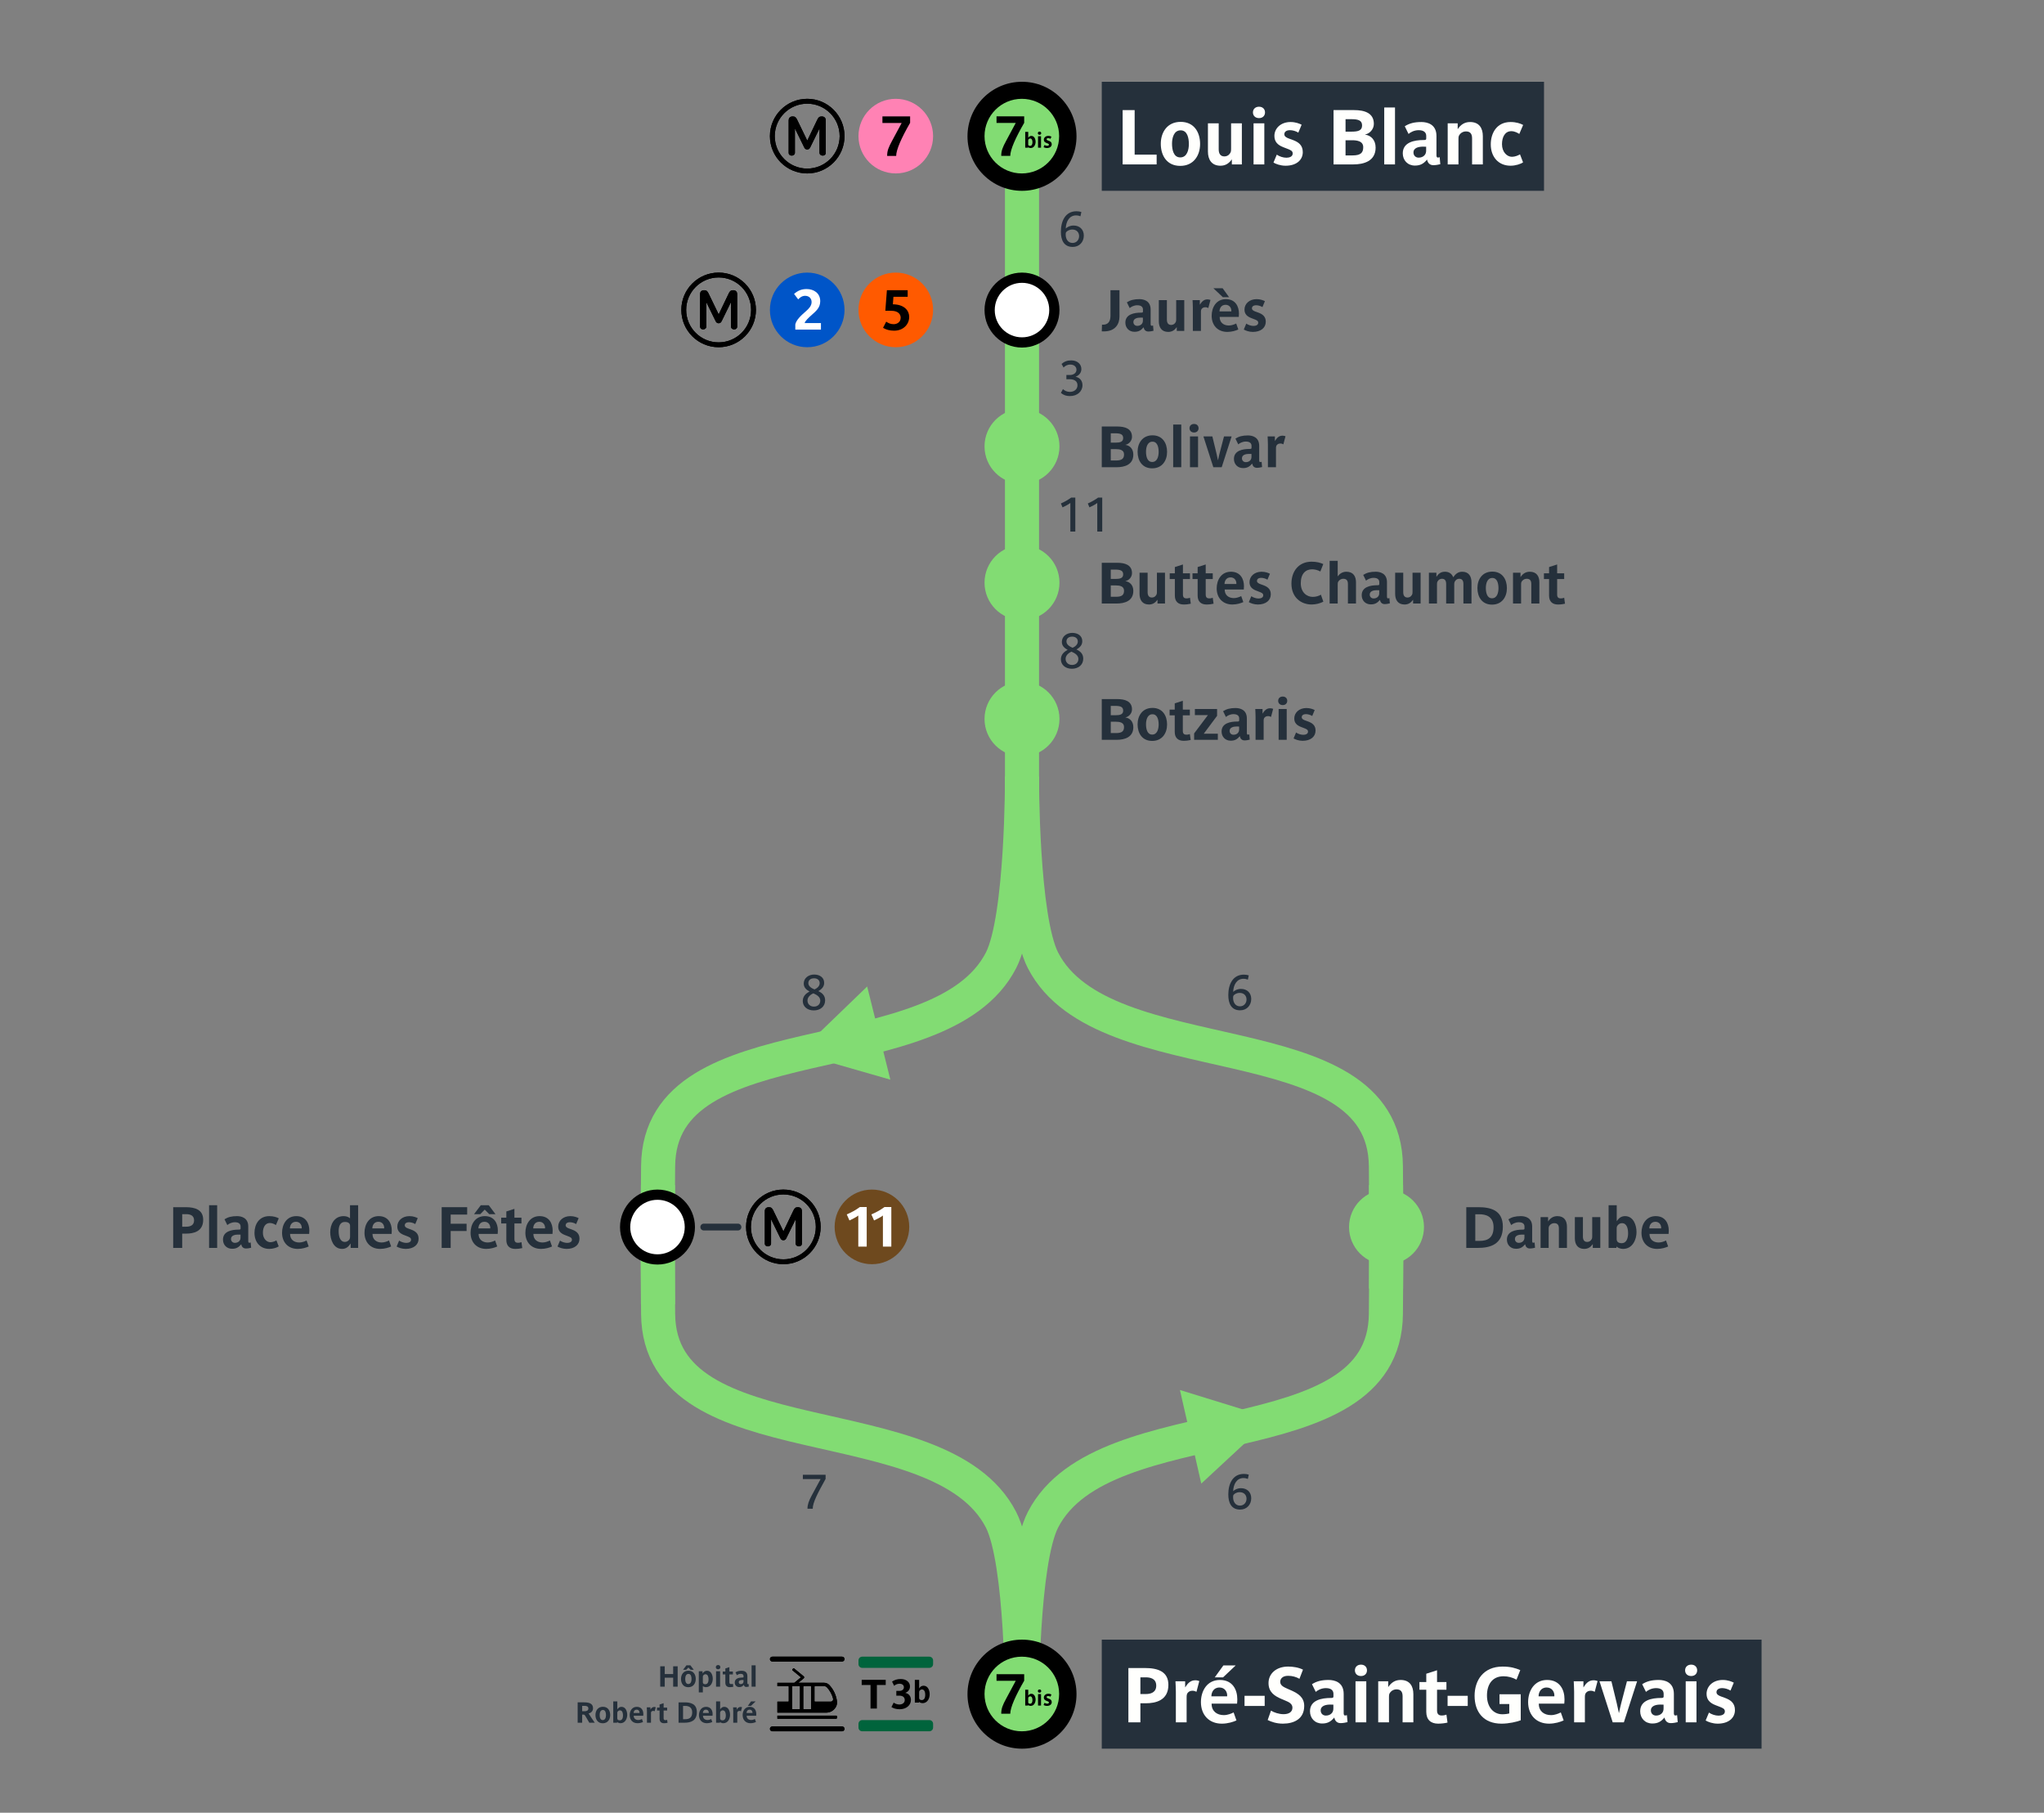 <?xml version="1.0" encoding="UTF-8" standalone="no"?>
<!-- Created with Inkscape (http://www.inkscape.org/) -->

<svg
   width="150mm"
   height="133mm"
   viewBox="0 0 566.929 502.676"
   version="1.1"
   id="svg1"
   inkscape:version="1.2.2 (b0a8486541, 2022-12-01)"
   sodipodi:docname="m07bweb.svg"
   xml:space="preserve"
   xmlns:inkscape="http://www.inkscape.org/namespaces/inkscape"
   xmlns:sodipodi="http://sodipodi.sourceforge.net/DTD/sodipodi-0.dtd"
   xmlns:xlink="http://www.w3.org/1999/xlink"
   xmlns="http://www.w3.org/2000/svg"
   xmlns:svg="http://www.w3.org/2000/svg"
   xmlns:rdf="http://www.w3.org/1999/02/22-rdf-syntax-ns#"
   xmlns:cc="http://creativecommons.org/ns#"><rect x="0" y="0" width="566.929" height="502.676" fill="#808080" stroke="none"/><sodipodi:namedview
     id="namedview1"
     pagecolor="#ffffff"
     bordercolor="#eeeeee"
     borderopacity="1"
     inkscape:showpageshadow="0"
     inkscape:pageopacity="0"
     inkscape:pagecheckerboard="false"
     inkscape:deskcolor="#505050"
     inkscape:document-units="mm"
     inkscape:zoom="3.3647918"
     inkscape:cx="277.13453"
     inkscape:cy="320.97082"
     inkscape:window-width="1920"
     inkscape:window-height="1008"
     inkscape:window-x="0"
     inkscape:window-y="0"
     inkscape:window-maximized="1"
     inkscape:current-layer="layer1"
     showgrid="false"
     showguides="false" /><defs
     id="defs1"><inkscape:path-effect
       effect="spiro"
       id="path-effect5329"
       is_visible="true"
       lpeversion="1" /><linearGradient
       id="swatch158"
       inkscape:swatch="solid"><stop
         style="stop-color:#000000;stop-opacity:1;"
         offset="0"
         id="stop158" /></linearGradient><rect
       x="83.932"
       y="108.465"
       width="318.793"
       height="87.755"
       id="rect2" /><rect
       id="SVGID_1_"
       width="283.5"
       height="283.5"
       x="0"
       y="0" /><rect
       id="SVGID_1_-1"
       width="283.5"
       height="283.5"
       x="0"
       y="0" /><rect
       id="SVGID_1_-9"
       width="283.5"
       height="283.5"
       x="0"
       y="0" /><rect
       id="SVGID_1_-15"
       width="283.5"
       height="283.5"
       x="0"
       y="0" /><rect
       id="SVGID_1_-5"
       width="283.5"
       height="283.5"
       x="0"
       y="0" /><rect
       id="SVGID_1_-4"
       width="283.5"
       height="283.5"
       x="0"
       y="0" /><rect
       id="SVGID_1_-49"
       width="283.5"
       height="283.5"
       x="0"
       y="0" /><rect
       id="SVGID_1_-51"
       width="283.5"
       height="283.5"
       x="0"
       y="0" /><rect
       id="SVGID_1_-6"
       width="283.5"
       height="283.5"
       x="0"
       y="0" /><rect
       id="SVGID_1_-8"
       width="283.5"
       height="283.5"
       x="0"
       y="0" /><rect
       id="SVGID_1_-7"
       width="283.5"
       height="283.5"
       x="0"
       y="0" /><rect
       id="SVGID_1_-0"
       width="283.5"
       height="283.5"
       x="0"
       y="0" /><rect
       id="SVGID_1_-3"
       width="283.5"
       height="283.5"
       x="0"
       y="0" /><rect
       id="SVGID_1_-490"
       width="283.5"
       height="283.5"
       x="0"
       y="0" /><rect
       id="SVGID_1_-62"
       width="283.5"
       height="283.5"
       x="0"
       y="0" /><rect
       id="SVGID_1_-80"
       width="283.5"
       height="283.5"
       x="0"
       y="0" /><clipPath
       id="SVGID_00000088825643609802426310000009268447189076183692_-8">
		<use
   xlink:href="#SVGID_1_-53"
   style="overflow:visible"
   id="use1-59" />
	</clipPath><clipPath
       id="clipPath2">
		<use
   xlink:href="#SVGID_1_-53"
   style="overflow:visible"
   id="use2" />
	</clipPath><rect
       id="SVGID_1_-53"
       width="283.5"
       height="283.5"
       x="0"
       y="0" /><clipPath
       id="SVGID_00000008107930259922024670000008725292157661145523_">
		<use
   xlink:href="#SVGID_1_-33"
   style="overflow:visible"
   id="use1-1" />
	</clipPath><clipPath
       id="clipPath2-8">
		<use
   xlink:href="#SVGID_1_-33"
   style="overflow:visible"
   id="use2-9" />
	</clipPath><rect
       id="SVGID_1_-33"
       width="283.5"
       height="283.5"
       x="0"
       y="0" /><clipPath
       id="SVGID_00000124840597065488903460000005481875429875956626_">
		<use
   xlink:href="#SVGID_1_-85"
   style="overflow:visible"
   id="use1-680" />
	</clipPath><clipPath
       id="clipPath2-2">
		<use
   xlink:href="#SVGID_1_-85"
   style="overflow:visible"
   id="use2-1" />
	</clipPath><rect
       id="SVGID_1_-85"
       x="0"
       y="0"
       width="283.5"
       height="283.5" /><clipPath
       id="SVGID_00000131350927939289745970000003203673322947402127_">
		<use
   xlink:href="#SVGID_1_"
   style="overflow:visible"
   id="use49095" />
	</clipPath><clipPath
       id="clipPath52336">
		<use
   xlink:href="#SVGID_1_"
   style="overflow:visible"
   id="use52334" />
	</clipPath><clipPath
       id="SVGID_00000135691296135118220300000007282337375253646227_">
		<use
   xlink:href="#SVGID_1_-86"
   style="overflow:visible"
   id="use1" />
	</clipPath><clipPath
       id="clipPath2-25">
		<use
   xlink:href="#SVGID_1_-86"
   style="overflow:visible"
   id="use2-4" />
	</clipPath><rect
       id="SVGID_1_-86"
       width="283.5"
       height="283.5"
       x="0"
       y="0" /><clipPath
       id="SVGID_00000107573272734804361250000013699652756899299742_">
		<use
   xlink:href="#SVGID_1_-159"
   style="overflow:visible"
   id="use1-17" />
	</clipPath><clipPath
       id="clipPath2-27">
		<use
   xlink:href="#SVGID_1_-159"
   style="overflow:visible"
   id="use2-2" />
	</clipPath><rect
       id="SVGID_1_-159"
       width="283.5"
       height="283.5"
       x="0"
       y="0" /><clipPath
       id="SVGID_00000107573272734804361250000013699652756899299742_-3">
		<use
   xlink:href="#SVGID_1_-75"
   style="overflow:visible"
   id="use6251" />
	</clipPath><clipPath
       id="clipPath26292">
		<use
   xlink:href="#SVGID_1_-75"
   style="overflow:visible"
   id="use26290" />
	</clipPath><rect
       id="rect6455"
       width="283.5"
       height="283.5"
       x="0"
       y="0" /><clipPath
       id="SVGID_00000107573272734804361250000013699652756899299742_-6">
		<use
   xlink:href="#SVGID_1_-75"
   style="overflow:visible"
   id="use26444" />
	</clipPath><clipPath
       id="clipPath26585">
		<use
   xlink:href="#SVGID_1_-75"
   style="overflow:visible"
   id="use26583" />
	</clipPath><rect
       id="SVGID_1_-75"
       width="283.5"
       height="283.5"
       x="0"
       y="0" /></defs><g
     inkscape:label="Calque 1"
     inkscape:groupmode="layer"
     id="layer1"
     style="display:inline"><path
       style="display:inline;fill:none;fill-opacity:1;stroke:#82dc73;stroke-width:9.449;stroke-dasharray:none;stroke-dashoffset:0;stroke-opacity:1"
       d="m 283.466,472.395 c 0,0 0.151,-39.352 -5.818,-50.962 -16.881,-32.836 -94.796,-15.924 -95.111,-57.087 L 182.407,347.36"
       id="path133"
       sodipodi:nodetypes="cssc" /><path
       style="display:inline;fill:none;fill-opacity:1;stroke:#82dc73;stroke-width:9.449;stroke-dasharray:none;stroke-dashoffset:0;stroke-opacity:1"
       d="m 283.465,472.395 c 0,0 -0.151,-39.352 5.818,-50.962 16.881,-32.836 94.796,-15.924 95.111,-57.087 l 0.13,-16.987"
       id="path134"
       sodipodi:nodetypes="cssc" /><path
       style="fill:none;fill-opacity:1;stroke:#82dc73;stroke-width:9.449;stroke-dasharray:none;stroke-opacity:1"
       d="M 283.464,39.026 V 243.48"
       id="path5" /><rect
       style="fill:#25303b;fill-opacity:1;stroke-width:0.157"
       id="rect221"
       width="122.662"
       height="30.236"
       x="305.59"
       y="22.677" /><a
       id="a60"
       xlink:href="/lines/m07"
       target="_parent"
       transform="translate(34.016,-458.268)"><g
         id="g59"
         transform="matrix(0.073,0,0,0.073,204.094,485.669)">
	<defs
   id="defs56">
		<rect
   id="rect56"
   width="283.5"
   height="283.5"
   x="0"
   y="0" />
	</defs>
	<clipPath
   id="clipPath56">
		<use
   xlink:href="#SVGID_1_-6"
   style="overflow:visible"
   id="use56" />
	</clipPath>
	<path
   style="fill:#ff82b4"
   d="M 0,141.7 C 0,63.5 63.5,0 141.7,0 220,0 283.5,63.5 283.5,141.7 283.5,220 220.1,283.4 141.8,283.4 63.5,283.5 0,220 0,141.7"
   clip-path="url(#SVGID_00000068661809906068489540000009586368646322554296_)"
   id="path58" />
	<path
   d="M 196.2,91.2 V 66.8 H 91 v 25.1 h 73 L 127.4,160 c -13.2,24.5 -18.5,37.2 -18.5,57 h 34.3 c 0,-23.6 20,-68.5 53,-125.8"
   clip-path="url(#SVGID_00000068661809906068489540000009586368646322554296_)"
   id="path59" />
</g></a><g
       id="g61"
       transform="matrix(0.073,0,0,0.073,213.544,27.401)"><path
         d="M 141.73,0 C 63.45,0 0,63.46 0,141.73 0,220 63.45,283.46 141.73,283.46 220.01,283.46 283.46,220 283.46,141.73 283.46,63.46 220.01,0 141.73,0 m 0,265.04 c -68.1,0 -123.31,-55.21 -123.31,-123.31 0,-68.1 55.21,-123.3 123.31,-123.3 68.1,0 123.3,55.2 123.3,123.3 0,68.1 -55.2,123.31 -123.3,123.31 m 70.51,-59.89 c 0,6.74 -5.32,10.63 -11.69,10.63 -5.68,0 -12.05,-3.89 -12.05,-10.63 v -92.12 h -0.35 l -35.08,71.57 c -2.48,4.96 -5.66,7.79 -11.34,7.79 -5.68,0 -8.86,-2.84 -11.34,-7.79 L 95.31,113.03 h -0.35 v 92.13 c 0,6.74 -6.38,10.63 -12.05,10.63 -6.38,0 -11.69,-3.89 -11.69,-10.63 V 81.5 c 0,-7.09 3.9,-14.53 15.59,-14.53 8.86,0 12.4,3.9 16.3,11.69 l 38.62,79.72 h 0.35 l 38.27,-79.72 c 3.89,-7.79 7.44,-11.69 16.29,-11.69 11.69,0 15.59,7.44 15.59,14.53 v 123.66"
         id="path60" /><path
         d="M 141.73,0 C 63.45,0 0,63.46 0,141.73 0,220 63.45,283.46 141.73,283.46 220.01,283.46 283.46,220 283.46,141.73 283.46,63.46 220.01,0 141.73,0 m 0,265.04 c -68.1,0 -123.31,-55.21 -123.31,-123.31 0,-68.1 55.21,-123.3 123.31,-123.3 68.1,0 123.3,55.2 123.3,123.3 0,68.1 -55.2,123.31 -123.3,123.31 m 70.51,-59.89 c 0,6.74 -5.32,10.63 -11.69,10.63 -5.68,0 -12.05,-3.89 -12.05,-10.63 v -92.12 h -0.35 l -35.08,71.57 c -2.48,4.96 -5.66,7.79 -11.34,7.79 -5.68,0 -8.86,-2.84 -11.34,-7.79 L 95.31,113.03 h -0.35 v 92.13 c 0,6.74 -6.38,10.63 -12.05,10.63 -6.38,0 -11.69,-3.89 -11.69,-10.63 V 81.5 c 0,-7.09 3.9,-14.53 15.59,-14.53 8.86,0 12.4,3.9 16.3,11.69 l 38.62,79.72 h 0.35 l 38.27,-79.72 c 3.89,-7.79 7.44,-11.69 16.29,-11.69 11.69,0 15.59,7.44 15.59,14.53 v 123.66"
         id="path61" /></g><g
       aria-label="Jaurès"
       id="text61"
       style="font-weight:bold;font-size:16px;font-family:'Parisine Std';-inkscape-font-specification:'Parisine Std Bold';text-align:end;text-anchor:end;fill:#25303b;stroke-width:9.449;stroke-linecap:square"
       transform="translate(0,-56)"><path
         d="m 310.502,143.753 v -7.28 h -2.496 v 7.072 c 0,1.728 -0.768,2.496 -2.096,2.496 -0.08,0 -0.176,-0.016 -0.256,-0.016 l -0.064,1.856 c 0.192,0.016 0.384,0.016 0.576,0.016 3.232,0 4.336,-2.08 4.336,-4.144 z"
         id="path9608" /><path
         d="m 319.942,147.721 -0.128,-1.456 c -0.096,0.032 -0.272,0.08 -0.368,0.08 -0.272,0 -0.304,-0.256 -0.304,-0.56 v -3.936 c 0,-2.464 -1.936,-2.896 -3.136,-2.896 -1.472,0 -2.512,0.272 -3.456,0.88 l 0.784,1.6 c 0.368,-0.32 1.12,-0.784 2.112,-0.784 1.184,0 1.568,0.576 1.568,1.184 v 0.56 c 0,0.288 -0.208,0.304 -0.56,0.304 -1.888,0 -4.32,0.448 -4.32,2.768 0,1.456 1.024,2.544 2.528,2.544 1.168,0 1.824,-0.416 2.528,-1.248 0.128,0.672 0.528,1.168 1.328,1.168 0.528,0 1.088,-0.128 1.424,-0.208 z m -2.944,-2.832 c 0,0.416 -0.112,0.736 -0.368,1.008 -0.288,0.304 -0.704,0.464 -1.2,0.464 -0.624,0 -1.072,-0.448 -1.072,-1.072 0,-1.024 1.184,-1.216 1.968,-1.216 0.192,0 0.432,0 0.672,0.016 z"
         id="path9610" /><path
         d="m 328.47,147.769 v -8.544 h -2.24 v 5.264 c 0,0.576 -0.032,0.8 -0.416,1.216 -0.208,0.224 -0.56,0.4 -0.976,0.4 -0.848,0 -1.184,-0.608 -1.184,-1.472 v -5.408 h -2.24 v 5.872 c 0,1.664 0.768,2.944 2.608,2.944 1.072,0 1.792,-0.512 2.368,-1.328 v 1.056 z"
         id="path9612" /><path
         d="m 335.734,139.177 c -0.176,-0.064 -0.496,-0.16 -0.816,-0.16 -1.056,0 -1.616,0.672 -2.128,1.488 v -1.28 h -2.016 c 0.016,0.4 0.08,1.424 0.08,2.16 v 6.384 h 2.24 v -5.152 c 0,-0.464 0.016,-0.816 0.32,-1.088 0.208,-0.192 0.464,-0.336 0.944,-0.336 0.304,0 0.624,0.144 0.784,0.224 z"
         id="path9614" /><path
         d="m 343.638,142.953 c 0,-1.968 -0.976,-4 -3.616,-4 -2.736,0 -3.952,2.352 -3.952,4.608 0,2.656 1.68,4.48 4.352,4.48 1.248,0 2.384,-0.368 3.04,-0.672 l -0.592,-1.664 c -0.448,0.24 -1.264,0.56 -2.032,0.56 -1.44,0 -2.544,-0.816 -2.544,-2.336 0,-0.016 0,-0.032 0,-0.048 h 5.296 c 0.032,-0.288 0.048,-0.656 0.048,-0.928 z m -2.112,-0.592 h -3.28 c 0,-0.752 0.4,-1.84 1.68,-1.84 1.136,0 1.68,0.944 1.6,1.84 z m -0.624,-3.952 -1.792,-2.48 h -2.56 l 2.624,2.48 z"
         id="path9616" /><path
         d="m 351.078,145.209 c 0,-1.424 -0.864,-2.08 -2.08,-2.528 l -0.752,-0.272 c -0.592,-0.208 -1.008,-0.464 -1.008,-0.912 0,-0.384 0.272,-0.848 1.184,-0.848 0.544,0 1.232,0.192 1.728,0.512 l 0.688,-1.648 c -0.448,-0.224 -1.232,-0.56 -2.304,-0.56 -2,0 -3.36,1.28 -3.36,2.896 0,1.248 0.736,1.904 1.84,2.336 l 0.704,0.272 c 0.8,0.304 1.264,0.48 1.264,1.04 0,0.672 -0.72,0.88 -1.312,0.88 -0.672,0 -1.456,-0.256 -2,-0.64 l -0.688,1.648 c 0.48,0.288 1.44,0.656 2.512,0.656 2.24,0 3.584,-1.168 3.584,-2.832 z"
         id="path9618" /></g><a
       id="a66"
       xlink:href="/lines/m02"
       target="_parent"
       transform="translate(34.016,-183.307)"><g
         id="g66"
         transform="matrix(0.073,0,0,0.073,179.528,258.898)">
	<path
   class="st0"
   d="M 0,141.7 C 0,63.5 63.5,0 141.7,0 220,0 283.5,63.5 283.5,141.7 283.5,219.9 220,283.5 141.7,283.5 63.5,283.5 0,220 0,141.7"
   id="path65"
   clip-path="url(#SVGID_00000145737393370230384210000000292656057530498699_)"
   style="fill:#0055c8;fill-opacity:1" />
	<path
   class="st1"
   d="M 193.9,216.8 V 191.7 H 132 c 1.9,-8.7 17,-21.9 24.7,-28.9 18.1,-16.4 34.5,-28.5 34.5,-54.3 0,-30.6 -24.9,-46 -51.3,-46 -20.2,0 -33.6,6 -48.1,18.5 l 15.7,20.8 c 3.6,-4 12.8,-13.6 26,-13.6 16.4,0 24.9,10.9 24.9,23.8 0,14.5 -10.8,25.3 -20.8,34.1 -20,17.4 -37.2,33.4 -41.1,50.8 v 19.8 h 97.4 z"
   id="path66"
   clip-path="url(#SVGID_00000145737393370230384210000000292656057530498699_)"
   style="fill:#ffffff;fill-opacity:1" />
</g></a><g
       id="g68"
       transform="matrix(0.073,0,0,0.073,188.977,75.591)"><path
         d="M 141.73,0 C 63.45,0 0,63.46 0,141.73 0,220 63.45,283.46 141.73,283.46 220.01,283.46 283.46,220 283.46,141.73 283.46,63.46 220.01,0 141.73,0 m 0,265.04 c -68.1,0 -123.31,-55.21 -123.31,-123.31 0,-68.1 55.21,-123.3 123.31,-123.3 68.1,0 123.3,55.2 123.3,123.3 0,68.1 -55.2,123.31 -123.3,123.31 m 70.51,-59.89 c 0,6.74 -5.32,10.63 -11.69,10.63 -5.68,0 -12.05,-3.89 -12.05,-10.63 v -92.12 h -0.35 l -35.08,71.57 c -2.48,4.96 -5.66,7.79 -11.34,7.79 -5.68,0 -8.86,-2.84 -11.34,-7.79 L 95.31,113.03 h -0.35 v 92.13 c 0,6.74 -6.38,10.63 -12.05,10.63 -6.38,0 -11.69,-3.89 -11.69,-10.63 V 81.5 c 0,-7.09 3.9,-14.53 15.59,-14.53 8.86,0 12.4,3.9 16.3,11.69 l 38.62,79.72 h 0.35 l 38.27,-79.72 c 3.89,-7.79 7.44,-11.69 16.29,-11.69 11.69,0 15.59,7.44 15.59,14.53 v 123.66"
         id="path67" /><path
         d="M 141.73,0 C 63.45,0 0,63.46 0,141.73 0,220 63.45,283.46 141.73,283.46 220.01,283.46 283.46,220 283.46,141.73 283.46,63.46 220.01,0 141.73,0 m 0,265.04 c -68.1,0 -123.31,-55.21 -123.31,-123.31 0,-68.1 55.21,-123.3 123.31,-123.3 68.1,0 123.3,55.2 123.3,123.3 0,68.1 -55.2,123.31 -123.3,123.31 m 70.51,-59.89 c 0,6.74 -5.32,10.63 -11.69,10.63 -5.68,0 -12.05,-3.89 -12.05,-10.63 v -92.12 h -0.35 l -35.08,71.57 c -2.48,4.96 -5.66,7.79 -11.34,7.79 -5.68,0 -8.86,-2.84 -11.34,-7.79 L 95.31,113.03 h -0.35 v 92.13 c 0,6.74 -6.38,10.63 -12.05,10.63 -6.38,0 -11.69,-3.89 -11.69,-10.63 V 81.5 c 0,-7.09 3.9,-14.53 15.59,-14.53 8.86,0 12.4,3.9 16.3,11.69 l 38.62,79.72 h 0.35 l 38.27,-79.72 c 3.89,-7.79 7.44,-11.69 16.29,-11.69 11.69,0 15.59,7.44 15.59,14.53 v 123.66"
         id="path68" /></g><a
       id="a72"
       xlink:href="/lines/m05"
       target="_parent"
       transform="translate(58.583,-599.055)"><g
         id="g72"
         transform="matrix(0.073,0,0,0.073,179.528,674.646)">
	<defs
   id="defs68">
		<rect
   id="rect68"
   width="283.5"
   height="283.5"
   x="0"
   y="0" />
	</defs>
	<clipPath
   id="clipPath68">
		<use
   xlink:href="#SVGID_1_-49"
   style="overflow:visible"
   id="use68" />
	</clipPath>
	<path
   style="fill:#ff5a00"
   d="M 0,141.7 C 0,63.5 63.5,0 141.7,0 220,0 283.5,63.5 283.5,141.7 283.5,219.9 220,283.5 141.7,283.5 63.5,283.5 0,220 0,141.7"
   clip-path="url(#SVGID_00000090272025682513365470000006533262832655656088_)"
   id="path71" />
	<path
   d="m 192.7,168.3 c 0,-22.6 -16.6,-45.7 -57.7,-47.7 -1.5,0 -3.4,-0.2 -4.3,-0.2 l 2.1,-28.5 h 54.1 V 66.8 H 108 l -6,78.1 c 4.9,0 14.9,0.2 23.4,0.2 27.7,0.4 34.9,15.3 34.9,26.2 0,17.7 -14.7,24.7 -26.4,24.7 -11.7,0 -20.2,-3.8 -28.5,-9.6 l -12.1,23.4 c 11.5,7 24.9,10.9 42.3,10.9 34.3,-0.1 57.1,-23.7 57.1,-52.4"
   clip-path="url(#SVGID_00000090272025682513365470000006533262832655656088_)"
   id="path72" />
</g></a><g
       aria-label="Bolivar"
       id="text73"
       style="font-weight:bold;font-size:16px;font-family:'Parisine Std';-inkscape-font-specification:'Parisine Std Bold';fill:#25303b;stroke-width:9.449;stroke-linecap:square"
       transform="translate(0,-56)"><path
         d="m 314.342,182.06 c 0,-1.6 -0.992,-2.528 -2.176,-2.688 v -0.032 c 0.88,-0.16 1.808,-1.04 1.808,-2.208 0,-2.288 -1.984,-2.864 -4.096,-2.864 h -4.288 v 11.296 h 4.112 c 2.144,0 4.64,-0.656 4.64,-3.504 z m -2.816,-4.592 c 0,1.072 -0.864,1.28 -2.176,1.28 h -1.264 v -2.592 h 1.232 c 1.44,0 2.208,0.272 2.208,1.312 z m 0.24,4.528 c 0,1.2 -0.624,1.696 -2.208,1.696 h -1.472 v -3.152 h 1.344 c 1.136,0 2.336,0.208 2.336,1.456 z"
         id="path9621" /><path
         d="m 323.702,181.308 c 0,-2.432 -1.248,-4.592 -4.048,-4.592 -2.768,0 -4.128,2.144 -4.128,4.56 0,2.432 1.248,4.592 4.048,4.592 2.768,0 4.128,-2.144 4.128,-4.56 z m -2.336,0.016 c 0,1.2 -0.368,2.784 -1.792,2.784 -1.424,0 -1.712,-1.648 -1.712,-2.848 0,-1.2 0.368,-2.784 1.792,-2.784 1.424,0 1.712,1.648 1.712,2.848 z"
         id="path9623" /><path
         d="m 327.638,185.564 v -11.84 h -2.24 v 11.84 z"
         id="path9625" /><path
         d="m 332.438,174.748 c 0,-0.688 -0.48,-1.184 -1.248,-1.184 -0.768,0 -1.264,0.496 -1.264,1.184 0,0.688 0.496,1.184 1.264,1.184 0.768,0 1.248,-0.496 1.248,-1.184 z m -0.144,10.816 v -8.544 h -2.24 v 8.544 z"
         id="path9627" /><path
         d="m 341.606,177.02 h -2.112 l -1.184,4.528 c -0.176,0.672 -0.4,1.68 -0.464,2.048 h -0.032 c -0.08,-0.336 -0.272,-1.312 -0.448,-2.032 l -1.104,-4.544 h -2.48 l 2.752,8.544 h 2.32 z"
         id="path9629" /><path
         d="m 350.054,185.516 -0.128,-1.456 c -0.096,0.032 -0.272,0.08 -0.368,0.08 -0.272,0 -0.304,-0.256 -0.304,-0.56 v -3.936 c 0,-2.464 -1.936,-2.896 -3.136,-2.896 -1.472,0 -2.512,0.272 -3.456,0.88 l 0.784,1.6 c 0.368,-0.32 1.12,-0.784 2.112,-0.784 1.184,0 1.568,0.576 1.568,1.184 v 0.56 c 0,0.288 -0.208,0.304 -0.56,0.304 -1.888,0 -4.32,0.448 -4.32,2.768 0,1.456 1.024,2.544 2.528,2.544 1.168,0 1.824,-0.416 2.528,-1.248 0.128,0.672 0.528,1.168 1.328,1.168 0.528,0 1.088,-0.128 1.424,-0.208 z m -2.944,-2.832 c 0,0.416 -0.112,0.736 -0.368,1.008 -0.288,0.304 -0.704,0.464 -1.2,0.464 -0.624,0 -1.072,-0.448 -1.072,-1.072 0,-1.024 1.184,-1.216 1.968,-1.216 0.192,0 0.432,0 0.672,0.016 z"
         id="path9631" /><path
         d="m 356.55,176.972 c -0.176,-0.064 -0.496,-0.16 -0.816,-0.16 -1.056,0 -1.616,0.672 -2.128,1.488 v -1.28 h -2.016 c 0.016,0.4 0.08,1.424 0.08,2.16 v 6.384 h 2.24 v -5.152 c 0,-0.464 0.016,-0.816 0.32,-1.088 0.208,-0.192 0.464,-0.336 0.944,-0.336 0.304,0 0.624,0.144 0.784,0.224 z"
         id="path9633" /></g><a
       id="a62"
       xlink:href="/stations.html?station=Jaures"
       target="_parent"
       transform="translate(-4.0536565e-7,-129.921)"><g
         id="g62"
         transform="translate(7.1579308e-6,-37.795)"><circle
           style="fill:#000000;fill-opacity:1;stroke:none;stroke-width:3.14"
           id="circle61"
           cx="283.464"
           cy="253.701"
           r="10.394" /><circle
           style="fill:#ffffff;fill-opacity:1;stroke:none;stroke-width:2.283"
           id="circle62"
           cx="283.464"
           cy="253.701"
           r="7.559" /></g></a><a
       id="a76"
       xlink:href="/stations.html?station=Bolivar"
       target="_parent"
       transform="translate(33.464,5.669)"
       style="fill:#82dc73;fill-opacity:1"><circle
         style="fill:#82dc73;fill-opacity:1;stroke:none;stroke-width:3.14"
         id="circle75"
         cx="250"
         cy="118.11"
         r="10.394" /></a><g
       aria-label="Buttes Chaumont"
       id="text76"
       style="font-weight:bold;font-size:16px;font-family:'Parisine Std';-inkscape-font-specification:'Parisine Std Bold';fill:#25303b;stroke-width:9.449;stroke-linecap:square"
       transform="translate(0,-56)"><path
         d="m 314.342,219.855 c 0,-1.6 -0.992,-2.528 -2.176,-2.688 v -0.032 c 0.88,-0.16 1.808,-1.04 1.808,-2.208 0,-2.288 -1.984,-2.864 -4.096,-2.864 h -4.288 v 11.296 h 4.112 c 2.144,0 4.64,-0.656 4.64,-3.504 z m -2.816,-4.592 c 0,1.072 -0.864,1.28 -2.176,1.28 h -1.264 v -2.592 h 1.232 c 1.44,0 2.208,0.272 2.208,1.312 z m 0.24,4.528 c 0,1.2 -0.624,1.696 -2.208,1.696 h -1.472 v -3.152 h 1.344 c 1.136,0 2.336,0.208 2.336,1.456 z"
         id="path9636" /><path
         d="m 323.126,223.359 v -8.544 h -2.24 v 5.264 c 0,0.576 -0.032,0.8 -0.416,1.216 -0.208,0.224 -0.56,0.4 -0.976,0.4 -0.848,0 -1.184,-0.608 -1.184,-1.472 v -5.408 h -2.24 v 5.872 c 0,1.664 0.768,2.944 2.608,2.944 1.072,0 1.792,-0.512 2.368,-1.328 v 1.056 z"
         id="path9638" /><path
         d="m 330.278,223.407 -0.224,-1.648 c -0.192,0.064 -0.512,0.176 -0.976,0.176 -0.512,0 -0.976,-0.192 -0.976,-1.04 v -4.32 h 1.952 v -1.6 h -1.952 v -2.448 l -2.24,0.72 v 1.728 h -1.424 v 1.6 h 1.424 v 4.592 c 0,1.648 0.944,2.464 2.464,2.464 0.752,0 1.536,-0.112 1.952,-0.224 z"
         id="path9640" /><path
         d="m 336.598,223.407 -0.224,-1.648 c -0.192,0.064 -0.512,0.176 -0.976,0.176 -0.512,0 -0.976,-0.192 -0.976,-1.04 v -4.32 h 1.952 v -1.6 h -1.952 v -2.448 l -2.24,0.72 v 1.728 h -1.424 v 1.6 h 1.424 v 4.592 c 0,1.648 0.944,2.464 2.464,2.464 0.752,0 1.536,-0.112 1.952,-0.224 z"
         id="path9642" /><path
         d="m 345.03,218.543 c 0,-1.968 -0.976,-4 -3.616,-4 -2.736,0 -3.952,2.352 -3.952,4.608 0,2.656 1.68,4.48 4.352,4.48 1.248,0 2.384,-0.368 3.04,-0.672 l -0.592,-1.664 c -0.448,0.24 -1.264,0.56 -2.032,0.56 -1.44,0 -2.544,-0.816 -2.544,-2.336 0,-0.016 0,-0.032 0,-0.048 h 5.296 c 0.032,-0.288 0.048,-0.656 0.048,-0.928 z m -2.112,-0.592 h -3.28 c 0,-0.752 0.4,-1.84 1.68,-1.84 1.136,0 1.68,0.944 1.6,1.84 z"
         id="path9644" /><path
         d="m 352.47,220.799 c 0,-1.424 -0.864,-2.08 -2.08,-2.528 l -0.752,-0.272 c -0.592,-0.208 -1.008,-0.464 -1.008,-0.912 0,-0.384 0.272,-0.848 1.184,-0.848 0.544,0 1.232,0.192 1.728,0.512 l 0.688,-1.648 c -0.448,-0.224 -1.232,-0.56 -2.304,-0.56 -2,0 -3.36,1.28 -3.36,2.896 0,1.248 0.736,1.904 1.84,2.336 l 0.704,0.272 c 0.8,0.304 1.264,0.48 1.264,1.04 0,0.672 -0.72,0.88 -1.312,0.88 -0.672,0 -1.456,-0.256 -2,-0.64 l -0.688,1.648 c 0.48,0.288 1.44,0.656 2.512,0.656 2.24,0 3.584,-1.168 3.584,-2.832 z"
         id="path9646" /><path
         d="m 367.046,222.847 -0.672,-1.936 c -0.56,0.336 -1.36,0.608 -2.256,0.608 -1.632,0 -3.328,-1.2 -3.328,-3.792 0,-2.72 1.408,-3.856 3.136,-3.856 0.72,0 1.552,0.192 2.288,0.608 l 0.816,-2.064 c -0.816,-0.368 -1.84,-0.656 -3.232,-0.656 -3.632,0 -5.6,2.704 -5.6,6.08 0,3.904 2.736,5.792 5.6,5.792 1.152,0 2.384,-0.32 3.248,-0.784 z"
         id="path9648" /><path
         d="m 376.102,223.359 v -5.872 c 0,-1.664 -0.752,-2.944 -2.656,-2.944 -1.056,0 -1.824,0.496 -2.416,1.28 v -4.304 h -2.24 v 11.84 h 2.24 v -5.248 c 0,-0.576 0.032,-0.784 0.464,-1.2 0.24,-0.224 0.64,-0.416 1.088,-0.416 0.976,0 1.28,0.592 1.28,1.456 v 5.408 z"
         id="path9650" /><path
         d="m 385.494,223.311 -0.128,-1.456 c -0.096,0.032 -0.272,0.08 -0.368,0.08 -0.272,0 -0.304,-0.256 -0.304,-0.56 v -3.936 c 0,-2.464 -1.936,-2.896 -3.136,-2.896 -1.472,0 -2.512,0.272 -3.456,0.88 l 0.784,1.6 c 0.368,-0.32 1.12,-0.784 2.112,-0.784 1.184,0 1.568,0.576 1.568,1.184 v 0.56 c 0,0.288 -0.208,0.304 -0.56,0.304 -1.888,0 -4.32,0.448 -4.32,2.768 0,1.456 1.024,2.544 2.528,2.544 1.168,0 1.824,-0.416 2.528,-1.248 0.128,0.672 0.528,1.168 1.328,1.168 0.528,0 1.088,-0.128 1.424,-0.208 z m -2.944,-2.832 c 0,0.416 -0.112,0.736 -0.368,1.008 -0.288,0.304 -0.704,0.464 -1.2,0.464 -0.624,0 -1.072,-0.448 -1.072,-1.072 0,-1.024 1.184,-1.216 1.968,-1.216 0.192,0 0.432,0 0.672,0.016 z"
         id="path9652" /><path
         d="m 394.022,223.359 v -8.544 h -2.24 v 5.264 c 0,0.576 -0.032,0.8 -0.416,1.216 -0.208,0.224 -0.56,0.4 -0.976,0.4 -0.848,0 -1.184,-0.608 -1.184,-1.472 v -5.408 h -2.24 v 5.872 c 0,1.664 0.768,2.944 2.608,2.944 1.072,0 1.792,-0.512 2.368,-1.328 v 1.056 z"
         id="path9654" /><path
         d="m 408.134,223.359 v -5.872 c 0,-1.664 -0.736,-2.944 -2.576,-2.944 -1.152,0 -1.888,0.64 -2.48,1.536 -0.416,-1.008 -1.168,-1.536 -2.304,-1.536 -1.136,0 -1.792,0.544 -2.368,1.408 v -1.136 h -2.08 v 8.544 h 2.24 v -5.248 c 0,-0.576 0.032,-0.8 0.416,-1.216 0.208,-0.224 0.56,-0.4 0.976,-0.4 0.848,0 1.152,0.592 1.152,1.456 v 5.408 h 2.24 v -5.248 c 0,-0.544 0.048,-0.8 0.432,-1.216 0.208,-0.224 0.544,-0.4 0.96,-0.4 0.848,0 1.152,0.592 1.152,1.456 v 5.408 z"
         id="path9656" /><path
         d="m 417.958,219.103 c 0,-2.432 -1.248,-4.592 -4.048,-4.592 -2.768,0 -4.128,2.144 -4.128,4.56 0,2.432 1.248,4.592 4.048,4.592 2.768,0 4.128,-2.144 4.128,-4.56 z m -2.336,0.016 c 0,1.2 -0.368,2.784 -1.792,2.784 -1.424,0 -1.712,-1.648 -1.712,-2.848 0,-1.2 0.368,-2.784 1.792,-2.784 1.424,0 1.712,1.648 1.712,2.848 z"
         id="path9658" /><path
         d="m 426.966,223.359 v -5.872 c 0,-1.664 -0.752,-2.944 -2.656,-2.944 -1.168,0 -1.968,0.576 -2.576,1.488 v -1.216 h -2.08 v 8.544 h 2.24 v -5.248 c 0,-0.576 0.032,-0.784 0.464,-1.2 0.24,-0.224 0.64,-0.416 1.088,-0.416 0.976,0 1.28,0.592 1.28,1.456 v 5.408 z"
         id="path9660" /><path
         d="m 434.07,223.407 -0.224,-1.648 c -0.192,0.064 -0.512,0.176 -0.976,0.176 -0.512,0 -0.976,-0.192 -0.976,-1.04 v -4.32 h 1.952 v -1.6 h -1.952 v -2.448 l -2.24,0.72 v 1.728 h -1.424 v 1.6 h 1.424 v 4.592 c 0,1.648 0.944,2.464 2.464,2.464 0.752,0 1.536,-0.112 1.952,-0.224 z"
         id="path9662" /></g><a
       id="a77"
       xlink:href="/stations.html?station=Buttes+Chaumont"
       target="_parent"
       transform="translate(33.464,43.465)"
       style="fill:#82dc73;fill-opacity:1"><circle
         style="fill:#82dc73;fill-opacity:1;stroke:none;stroke-width:3.14"
         id="circle76"
         cx="250"
         cy="118.11"
         r="10.394" /></a><g
       aria-label="Botzaris"
       id="text77"
       style="font-weight:bold;font-size:16px;font-family:'Parisine Std';-inkscape-font-specification:'Parisine Std Bold';fill:#25303b;stroke-width:9.449;stroke-linecap:square"
       transform="translate(0,-56)"><path
         d="m 314.342,257.651 c 0,-1.6 -0.992,-2.528 -2.176,-2.688 v -0.032 c 0.88,-0.16 1.808,-1.04 1.808,-2.208 0,-2.288 -1.984,-2.864 -4.096,-2.864 h -4.288 v 11.296 h 4.112 c 2.144,0 4.64,-0.656 4.64,-3.504 z m -2.816,-4.592 c 0,1.072 -0.864,1.28 -2.176,1.28 h -1.264 v -2.592 h 1.232 c 1.44,0 2.208,0.272 2.208,1.312 z m 0.24,4.528 c 0,1.2 -0.624,1.696 -2.208,1.696 h -1.472 v -3.152 h 1.344 c 1.136,0 2.336,0.208 2.336,1.456 z"
         id="path9665" /><path
         d="m 323.702,256.899 c 0,-2.432 -1.248,-4.592 -4.048,-4.592 -2.768,0 -4.128,2.144 -4.128,4.56 0,2.432 1.248,4.592 4.048,4.592 2.768,0 4.128,-2.144 4.128,-4.56 z m -2.336,0.016 c 0,1.2 -0.368,2.784 -1.792,2.784 -1.424,0 -1.712,-1.648 -1.712,-2.848 0,-1.2 0.368,-2.784 1.792,-2.784 1.424,0 1.712,1.648 1.712,2.848 z"
         id="path9667" /><path
         d="m 330.246,261.203 -0.224,-1.648 c -0.192,0.064 -0.512,0.176 -0.976,0.176 -0.512,0 -0.976,-0.192 -0.976,-1.04 v -4.32 h 1.952 v -1.6 h -1.952 v -2.448 l -2.24,0.72 v 1.728 h -1.424 v 1.6 h 1.424 v 4.592 c 0,1.648 0.944,2.464 2.464,2.464 0.752,0 1.536,-0.112 1.952,-0.224 z"
         id="path9669" /><path
         d="m 337.782,261.155 v -1.696 h -3.904 l 3.696,-4.96 v -1.888 h -6.16 v 1.696 h 3.616 l -3.824,5.072 v 1.776 z"
         id="path9671" /><path
         d="m 346.63,261.107 -0.128,-1.456 c -0.096,0.032 -0.272,0.08 -0.368,0.08 -0.272,0 -0.304,-0.256 -0.304,-0.56 v -3.936 c 0,-2.464 -1.936,-2.896 -3.136,-2.896 -1.472,0 -2.512,0.272 -3.456,0.88 l 0.784,1.6 c 0.368,-0.32 1.12,-0.784 2.112,-0.784 1.184,0 1.568,0.576 1.568,1.184 v 0.56 c 0,0.288 -0.208,0.304 -0.56,0.304 -1.888,0 -4.32,0.448 -4.32,2.768 0,1.456 1.024,2.544 2.528,2.544 1.168,0 1.824,-0.416 2.528,-1.248 0.128,0.672 0.528,1.168 1.328,1.168 0.528,0 1.088,-0.128 1.424,-0.208 z m -2.944,-2.832 c 0,0.416 -0.112,0.736 -0.368,1.008 -0.288,0.304 -0.704,0.464 -1.2,0.464 -0.624,0 -1.072,-0.448 -1.072,-1.072 0,-1.024 1.184,-1.216 1.968,-1.216 0.192,0 0.432,0 0.672,0.016 z"
         id="path9673" /><path
         d="m 353.126,252.563 c -0.176,-0.064 -0.496,-0.16 -0.816,-0.16 -1.056,0 -1.616,0.672 -2.128,1.488 v -1.28 h -2.016 c 0.016,0.4 0.08,1.424 0.08,2.16 v 6.384 h 2.24 v -5.152 c 0,-0.464 0.016,-0.816 0.32,-1.088 0.208,-0.192 0.464,-0.336 0.944,-0.336 0.304,0 0.624,0.144 0.784,0.224 z"
         id="path9675" /><path
         d="m 357.03,250.339 c 0,-0.688 -0.48,-1.184 -1.248,-1.184 -0.768,0 -1.264,0.496 -1.264,1.184 0,0.688 0.496,1.184 1.264,1.184 0.768,0 1.248,-0.496 1.248,-1.184 z m -0.144,10.816 v -8.544 h -2.24 v 8.544 z"
         id="path9677" /><path
         d="m 364.886,258.595 c 0,-1.424 -0.864,-2.08 -2.08,-2.528 l -0.752,-0.272 c -0.592,-0.208 -1.008,-0.464 -1.008,-0.912 0,-0.384 0.272,-0.848 1.184,-0.848 0.544,0 1.232,0.192 1.728,0.512 l 0.688,-1.648 c -0.448,-0.224 -1.232,-0.56 -2.304,-0.56 -2,0 -3.36,1.28 -3.36,2.896 0,1.248 0.736,1.904 1.84,2.336 l 0.704,0.272 c 0.8,0.304 1.264,0.48 1.264,1.04 0,0.672 -0.72,0.88 -1.312,0.88 -0.672,0 -1.456,-0.256 -2,-0.64 l -0.688,1.648 c 0.48,0.288 1.44,0.656 2.512,0.656 2.24,0 3.584,-1.168 3.584,-2.832 z"
         id="path9679" /></g><a
       id="a78"
       xlink:href="/stations.html?station=Botzaris"
       target="_parent"
       transform="translate(33.464,81.26)"
       style="fill:#82dc73;fill-opacity:1"><circle
         style="fill:#82dc73;fill-opacity:1;stroke:none;stroke-width:3.14"
         id="circle77"
         cx="250"
         cy="118.11"
         r="10.394" /></a><path
       style="display:inline;fill:none;fill-opacity:1;stroke:#82dc73;stroke-width:9.449;stroke-dasharray:none;stroke-dashoffset:0;stroke-opacity:1"
       d="m 283.466,215.342 c 0,0 0.151,39.352 -5.818,50.962 -16.881,32.836 -94.796,15.924 -95.111,57.087 l -0.13,16.987"
       id="path5483"
       sodipodi:nodetypes="cssc" /><path
       style="display:inline;fill:none;fill-opacity:1;stroke:#82dc73;stroke-width:9.449;stroke-dasharray:none;stroke-dashoffset:0;stroke-opacity:1"
       d="m 283.465,215.342 c 0,0 -0.151,39.352 5.818,50.962 16.881,32.836 94.796,15.924 95.111,57.087 l 0.13,16.987"
       id="path78"
       sodipodi:nodetypes="cssc" /><g
       aria-label="Danube"
       id="text78"
       style="font-weight:bold;font-size:16px;font-family:'Parisine Std';-inkscape-font-specification:'Parisine Std Bold';fill:#25303b;stroke-width:9.449;stroke-linecap:square"
       transform="translate(0,-57.103)"><path
         d="m 416.837,397.251 c 0,-4.656 -3.552,-5.392 -6.848,-5.392 h -3.296 v 11.296 h 3.184 c 3.456,0 6.96,-0.96 6.96,-5.904 z m -2.576,0.16 c 0,2.96 -1.664,3.792 -3.84,3.792 h -1.232 v -7.376 h 1.152 c 1.536,0 3.92,0.416 3.92,3.584 z"
         id="path9936" /><path
         d="m 425.765,403.107 -0.128,-1.456 c -0.096,0.032 -0.272,0.08 -0.368,0.08 -0.272,0 -0.304,-0.256 -0.304,-0.56 v -3.936 c 0,-2.464 -1.936,-2.896 -3.136,-2.896 -1.472,0 -2.512,0.272 -3.456,0.88 l 0.784,1.6 c 0.368,-0.32 1.12,-0.784 2.112,-0.784 1.184,0 1.568,0.576 1.568,1.184 v 0.56 c 0,0.288 -0.208,0.304 -0.56,0.304 -1.888,0 -4.32,0.448 -4.32,2.768 0,1.456 1.024,2.544 2.528,2.544 1.168,0 1.824,-0.416 2.528,-1.248 0.128,0.672 0.528,1.168 1.328,1.168 0.528,0 1.088,-0.128 1.424,-0.208 z m -2.944,-2.832 c 0,0.416 -0.112,0.736 -0.368,1.008 -0.288,0.304 -0.704,0.464 -1.2,0.464 -0.624,0 -1.072,-0.448 -1.072,-1.072 0,-1.024 1.184,-1.216 1.968,-1.216 0.192,0 0.432,0 0.672,0.016 z"
         id="path9938" /><path
         d="m 434.613,403.155 v -5.872 c 0,-1.664 -0.752,-2.944 -2.656,-2.944 -1.168,0 -1.968,0.576 -2.576,1.488 v -1.216 h -2.08 v 8.544 h 2.24 v -5.248 c 0,-0.576 0.032,-0.784 0.464,-1.2 0.24,-0.224 0.64,-0.416 1.088,-0.416 0.976,0 1.28,0.592 1.28,1.456 v 5.408 z"
         id="path9940" /><path
         d="m 443.861,403.155 v -8.544 h -2.24 v 5.264 c 0,0.576 -0.032,0.8 -0.416,1.216 -0.208,0.224 -0.56,0.4 -0.976,0.4 -0.848,0 -1.184,-0.608 -1.184,-1.472 v -5.408 h -2.24 v 5.872 c 0,1.664 0.768,2.944 2.608,2.944 1.072,0 1.792,-0.512 2.368,-1.328 v 1.056 z"
         id="path9942" /><path
         d="m 453.909,398.787 c 0,-2.064 -0.928,-4.448 -3.168,-4.448 -1.088,0 -1.744,0.56 -2.32,1.392 v -4.416 h -2.256 v 11.84 h 2.176 v -0.384 c 0.432,0.4 1.184,0.656 1.824,0.656 2.736,0 3.744,-2.72 3.744,-4.64 z m -2.336,0.336 c 0,1.168 -0.352,2.72 -1.792,2.72 -1.024,0 -1.376,-0.528 -1.376,-1.12 v -2.896 c 0,-0.496 0.048,-0.736 0.432,-1.104 0.24,-0.24 0.592,-0.432 1.04,-0.432 1.424,0 1.696,1.68 1.696,2.832 z"
         id="path9944" /><path
         d="m 462.853,398.339 c 0,-1.968 -0.976,-4 -3.616,-4 -2.736,0 -3.952,2.352 -3.952,4.608 0,2.656 1.68,4.48 4.352,4.48 1.248,0 2.384,-0.368 3.04,-0.672 l -0.592,-1.664 c -0.448,0.24 -1.264,0.56 -2.032,0.56 -1.44,0 -2.544,-0.816 -2.544,-2.336 0,-0.016 0,-0.032 0,-0.048 h 5.296 c 0.032,-0.288 0.048,-0.656 0.048,-0.928 z m -2.112,-0.592 h -3.28 c 0,-0.752 0.4,-1.84 1.68,-1.84 1.136,0 1.68,0.944 1.6,1.84 z"
         id="path9946" /></g><path
       style="fill:none;fill-opacity:1;stroke:#82dc73;stroke-width:9.449;stroke-dasharray:none;stroke-opacity:1"
       d="m 384.435,328.605 v 28.724"
       id="path81" /><path
       style="fill:none;fill-opacity:1;stroke:#82dc73;stroke-width:9.449;stroke-dasharray:none;stroke-opacity:1"
       d="m 182.494,328.605 v 33.051"
       id="path82" /><a
       id="a79"
       xlink:href="/stations.html?station=Danube"
       target="_parent"
       transform="translate(134.567,222.158)"
       style="fill:#82dc73;fill-opacity:1"><circle
         style="fill:#82dc73;fill-opacity:1;stroke:none;stroke-width:3.14"
         id="circle78"
         cx="250"
         cy="118.11"
         r="10.394" /></a><g
       aria-label="Place des Fêtes"
       id="text81"
       style="font-weight:bold;font-size:16px;font-family:'Parisine Std';-inkscape-font-specification:'Parisine Std Bold';text-align:end;text-anchor:end;fill:#25303b;stroke-width:9.449;stroke-linecap:square"
       transform="translate(0,-57.103)"><path
         d="m 56.36,395.363 c 0,-2.8 -2.24,-3.504 -4.848,-3.504 h -3.472 v 11.296 h 2.496 v -3.968 h 1.152 c 1.936,0 4.672,-0.544 4.672,-3.824 z m -2.528,0.16 c 0,1.456 -1.216,1.744 -2.144,1.744 h -1.152 v -3.472 h 1.12 c 0.832,0 2.176,0.192 2.176,1.728 z"
         id="path9793" /><path
         d="m 60.232,403.155 v -11.84 h -2.24 v 11.84 z"
         id="path9795" /><path
         d="m 69.656,403.107 -0.128,-1.456 c -0.096,0.032 -0.272,0.08 -0.368,0.08 -0.272,0 -0.304,-0.256 -0.304,-0.56 v -3.936 c 0,-2.464 -1.936,-2.896 -3.136,-2.896 -1.472,0 -2.512,0.272 -3.456,0.88 l 0.784,1.6 c 0.368,-0.32 1.12,-0.784 2.112,-0.784 1.184,0 1.568,0.576 1.568,1.184 v 0.56 c 0,0.288 -0.208,0.304 -0.56,0.304 -1.888,0 -4.32,0.448 -4.32,2.768 0,1.456 1.024,2.544 2.528,2.544 1.168,0 1.824,-0.416 2.528,-1.248 0.128,0.672 0.528,1.168 1.328,1.168 0.528,0 1.088,-0.128 1.424,-0.208 z m -2.944,-2.832 c 0,0.416 -0.112,0.736 -0.368,1.008 -0.288,0.304 -0.704,0.464 -1.2,0.464 -0.624,0 -1.072,-0.448 -1.072,-1.072 0,-1.024 1.184,-1.216 1.968,-1.216 0.192,0 0.432,0 0.672,0.016 z"
         id="path9797" /><path
         d="m 77.304,402.723 -0.64,-1.664 c -0.384,0.24 -1.04,0.512 -1.68,0.512 -1.008,0 -2.064,-0.976 -2.064,-2.624 0,-1.504 0.64,-2.704 1.936,-2.704 0.736,0 1.376,0.384 1.664,0.576 l 0.8,-1.872 c -0.56,-0.304 -1.456,-0.608 -2.608,-0.608 -2.896,0 -4.128,2.32 -4.128,4.656 0,2.496 1.504,4.432 4.128,4.432 1.04,0 2.144,-0.368 2.592,-0.704 z"
         id="path9799" /><path
         d="m 85.8,398.339 c 0,-1.968 -0.976,-4 -3.616,-4 -2.736,0 -3.952,2.352 -3.952,4.608 0,2.656 1.68,4.48 4.352,4.48 1.248,0 2.384,-0.368 3.04,-0.672 l -0.592,-1.664 c -0.448,0.24 -1.264,0.56 -2.032,0.56 -1.44,0 -2.544,-0.816 -2.544,-2.336 0,-0.016 0,-0.032 0,-0.048 h 5.296 c 0.032,-0.288 0.048,-0.656 0.048,-0.928 z m -2.112,-0.592 h -3.28 c 0,-0.752 0.4,-1.84 1.68,-1.84 1.136,0 1.68,0.944 1.6,1.84 z"
         id="path9801" /><path
         d="m 99.336,403.155 v -11.84 h -2.256 v 3.632 c -0.416,-0.4 -1.088,-0.608 -1.744,-0.608 -2.736,0 -3.744,2.448 -3.744,4.448 0,2 0.88,4.64 3.28,4.64 1.168,0 1.792,-0.624 2.384,-1.504 v 1.232 z m -2.24,-3.2 c 0,0.448 -0.048,0.752 -0.4,1.104 -0.224,0.208 -0.576,0.432 -1.024,0.432 -1.488,0 -1.744,-1.84 -1.744,-2.992 0,-1.216 0.336,-2.544 1.712,-2.544 1.088,0 1.456,0.464 1.456,1.104 z"
         id="path9803" /><path
         d="m 108.664,398.339 c 0,-1.968 -0.976,-4 -3.616,-4 -2.736,0 -3.952,2.352 -3.952,4.608 0,2.656 1.68,4.48 4.352,4.48 1.248,0 2.384,-0.368 3.04,-0.672 l -0.592,-1.664 c -0.448,0.24 -1.264,0.56 -2.032,0.56 -1.44,0 -2.544,-0.816 -2.544,-2.336 0,-0.016 0,-0.032 0,-0.048 h 5.296 c 0.032,-0.288 0.048,-0.656 0.048,-0.928 z m -2.112,-0.592 h -3.28 c 0,-0.752 0.4,-1.84 1.68,-1.84 1.136,0 1.68,0.944 1.6,1.84 z"
         id="path9805" /><path
         d="m 116.104,400.595 c 0,-1.424 -0.864,-2.08 -2.08,-2.528 l -0.752,-0.272 c -0.592,-0.208 -1.008,-0.464 -1.008,-0.912 0,-0.384 0.272,-0.848 1.184,-0.848 0.544,0 1.232,0.192 1.728,0.512 l 0.688,-1.648 c -0.448,-0.224 -1.232,-0.56 -2.304,-0.56 -2,0 -3.36,1.28 -3.36,2.896 0,1.248 0.736,1.904 1.84,2.336 l 0.704,0.272 c 0.8,0.304 1.264,0.48 1.264,1.04 0,0.672 -0.72,0.88 -1.312,0.88 -0.672,0 -1.456,-0.256 -2,-0.64 l -0.688,1.648 c 0.48,0.288 1.44,0.656 2.512,0.656 2.24,0 3.584,-1.168 3.584,-2.832 z"
         id="path9807" /><path
         d="m 129.576,393.907 v -2.048 h -7.072 v 11.296 h 2.496 v -4.688 h 4.416 v -2.016 h -4.416 v -2.544 z"
         id="path9809" /><path
         d="m 138.088,398.339 c 0,-1.968 -0.976,-4 -3.616,-4 -2.736,0 -3.952,2.352 -3.952,4.608 0,2.656 1.68,4.48 4.352,4.48 1.248,0 2.384,-0.368 3.04,-0.672 l -0.592,-1.664 c -0.448,0.24 -1.264,0.56 -2.032,0.56 -1.44,0 -2.544,-0.816 -2.544,-2.336 0,-0.016 0,-0.032 0,-0.048 h 5.296 c 0.032,-0.288 0.048,-0.656 0.048,-0.928 z m -2.112,-0.592 h -3.28 c 0,-0.752 0.4,-1.84 1.68,-1.84 1.136,0 1.68,0.944 1.6,1.84 z m 1.456,-3.952 -1.872,-2.48 h -2.208 l -1.872,2.48 h 1.728 l 1.232,-1.264 1.264,1.264 z"
         id="path9811" /><path
         d="m 144.856,403.203 -0.224,-1.648 c -0.192,0.064 -0.512,0.176 -0.976,0.176 -0.512,0 -0.976,-0.192 -0.976,-1.04 v -4.32 h 1.952 v -1.6 h -1.952 v -2.448 l -2.24,0.72 v 1.728 h -1.424 v 1.6 h 1.424 v 4.592 c 0,1.648 0.944,2.464 2.464,2.464 0.752,0 1.536,-0.112 1.952,-0.224 z"
         id="path9813" /><path
         d="m 153.288,398.339 c 0,-1.968 -0.976,-4 -3.616,-4 -2.736,0 -3.952,2.352 -3.952,4.608 0,2.656 1.68,4.48 4.352,4.48 1.248,0 2.384,-0.368 3.04,-0.672 l -0.592,-1.664 c -0.448,0.24 -1.264,0.56 -2.032,0.56 -1.44,0 -2.544,-0.816 -2.544,-2.336 0,-0.016 0,-0.032 0,-0.048 h 5.296 c 0.032,-0.288 0.048,-0.656 0.048,-0.928 z m -2.112,-0.592 h -3.28 c 0,-0.752 0.4,-1.84 1.68,-1.84 1.136,0 1.68,0.944 1.6,1.84 z"
         id="path9815" /><path
         d="m 160.728,400.595 c 0,-1.424 -0.864,-2.08 -2.08,-2.528 l -0.752,-0.272 c -0.592,-0.208 -1.008,-0.464 -1.008,-0.912 0,-0.384 0.272,-0.848 1.184,-0.848 0.544,0 1.232,0.192 1.728,0.512 l 0.688,-1.648 c -0.448,-0.224 -1.232,-0.56 -2.304,-0.56 -2,0 -3.36,1.28 -3.36,2.896 0,1.248 0.736,1.904 1.84,2.336 l 0.704,0.272 c 0.8,0.304 1.264,0.48 1.264,1.04 0,0.672 -0.72,0.88 -1.312,0.88 -0.672,0 -1.456,-0.256 -2,-0.64 l -0.688,1.648 c 0.48,0.288 1.44,0.656 2.512,0.656 2.24,0 3.584,-1.168 3.584,-2.832 z"
         id="path9817" /></g><a
       id="a114"
       xlink:href="/lines/m11"
       target="_parent"
       transform="translate(27.402,-269.181)"><g
         id="g114"
         transform="matrix(0.073,0,0,0.073,204.094,599.055)">
	<path
   class="st0"
   d="M 0,141.7 C 0,63.5 63.4,0 141.7,0 220,0 283.5,63.5 283.5,141.7 283.5,219.9 220,283.5 141.7,283.5 63.4,283.5 0,220 0,141.7"
   id="path86"
   clip-path="url(#SVGID_00000145737393370230384210000000292656057530498699_)"
   style="fill:#6e491e;fill-opacity:1" />
	<path
   class="st1"
   d="m 89.9,216.6 v -118 c -9.2,7.2 -23.6,13.8 -33.6,18.7 L 46.1,94.3 C 61.9,87.7 80.8,77.7 95.7,66.4 h 26.2 v 150.2 z m 125.5,0 V 66.4 h -26.2 c -14.9,11.3 -33.8,21.3 -49.6,27.9 l 10.2,23 c 10,-4.9 24.5,-11.5 33.6,-18.7 v 118.1 h 32 z"
   id="path113"
   clip-path="url(#SVGID_00000145737393370230384210000000292656057530498699_)"
   style="fill:#ffffff;fill-opacity:1" />
</g></a><g
       id="g115"
       transform="matrix(0.073,0,0,0.073,206.929,329.874)"><path
         d="M 141.73,0 C 63.45,0 0,63.46 0,141.73 0,220 63.45,283.46 141.73,283.46 220.01,283.46 283.46,220 283.46,141.73 283.46,63.46 220.01,0 141.73,0 m 0,265.04 c -68.1,0 -123.31,-55.21 -123.31,-123.31 0,-68.1 55.21,-123.3 123.31,-123.3 68.1,0 123.3,55.2 123.3,123.3 0,68.1 -55.2,123.31 -123.3,123.31 m 70.51,-59.89 c 0,6.74 -5.32,10.63 -11.69,10.63 -5.68,0 -12.05,-3.89 -12.05,-10.63 v -92.12 h -0.35 l -35.08,71.57 c -2.48,4.96 -5.66,7.79 -11.34,7.79 -5.68,0 -8.86,-2.84 -11.34,-7.79 L 95.31,113.03 h -0.35 v 92.13 c 0,6.74 -6.38,10.63 -12.05,10.63 -6.38,0 -11.69,-3.89 -11.69,-10.63 V 81.5 c 0,-7.09 3.9,-14.53 15.59,-14.53 8.86,0 12.4,3.9 16.3,11.69 l 38.62,79.72 h 0.35 l 38.27,-79.72 c 3.89,-7.79 7.44,-11.69 16.29,-11.69 11.69,0 15.59,7.44 15.59,14.53 v 123.66"
         id="path114" /><path
         d="M 141.73,0 C 63.45,0 0,63.46 0,141.73 0,220 63.45,283.46 141.73,283.46 220.01,283.46 283.46,220 283.46,141.73 283.46,63.46 220.01,0 141.73,0 m 0,265.04 c -68.1,0 -123.31,-55.21 -123.31,-123.31 0,-68.1 55.21,-123.3 123.31,-123.3 68.1,0 123.3,55.2 123.3,123.3 0,68.1 -55.2,123.31 -123.3,123.31 m 70.51,-59.89 c 0,6.74 -5.32,10.63 -11.69,10.63 -5.68,0 -12.05,-3.89 -12.05,-10.63 v -92.12 h -0.35 l -35.08,71.57 c -2.48,4.96 -5.66,7.79 -11.34,7.79 -5.68,0 -8.86,-2.84 -11.34,-7.79 L 95.31,113.03 h -0.35 v 92.13 c 0,6.74 -6.38,10.63 -12.05,10.63 -6.38,0 -11.69,-3.89 -11.69,-10.63 V 81.5 c 0,-7.09 3.9,-14.53 15.59,-14.53 8.86,0 12.4,3.9 16.3,11.69 l 38.62,79.72 h 0.35 l 38.27,-79.72 c 3.89,-7.79 7.44,-11.69 16.29,-11.69 11.69,0 15.59,7.44 15.59,14.53 v 123.66"
         id="path115" /></g><path
       style="display:inline;fill:#25303b;stroke:#25303b;stroke-width:1.89;stroke-linecap:round;stroke-dasharray:none;stroke-dashoffset:0;stroke-opacity:1"
       d="m 195.201,340.268 h 9.484"
       id="path15695" /><a
       id="a86"
       xlink:href="/stations.html?station=Place+des+Fetes"
       target="_parent"
       transform="translate(-101.102,124.362)"><g
         id="g86"
         transform="translate(7.1579308e-6,-37.795)"><circle
           style="fill:#000000;fill-opacity:1;stroke:none;stroke-width:3.14"
           id="circle82"
           cx="283.464"
           cy="253.701"
           r="10.394" /><circle
           style="fill:#ffffff;fill-opacity:1;stroke:none;stroke-width:2.283"
           id="circle85"
           cx="283.464"
           cy="253.701"
           r="7.559" /></g></a><g
       aria-label="6"
       id="text15446"
       style="font-size:13.333px;font-family:'Parisine Std';-inkscape-font-specification:'Parisine Std';display:inline;fill:#25303b;stroke-width:9.449"
       transform="translate(0,-56)"><path
         d="m 300.611,121.328 c 0,-1.733 -1.2,-2.787 -2.827,-2.787 -1.013,0 -1.72,0.387 -2.187,0.827 0.08,-1.973 1.013,-3.64 2.853,-3.64 0.48,0 0.933,0.12 1.227,0.24 l 0.253,-1.187 c -0.4,-0.133 -0.867,-0.2 -1.36,-0.2 -3.053,0 -4.32,2.667 -4.32,5.68 0,2.293 0.813,4.213 3.28,4.213 1.827,0 3.08,-1.36 3.08,-3.147 z m -1.307,0.147 c 0,1.013 -0.707,1.893 -1.813,1.893 -1.333,0 -1.907,-1.173 -1.907,-2.28 0,-0.253 0,-0.52 0.107,-0.68 0.24,-0.333 0.84,-0.76 1.733,-0.76 1.147,0 1.88,0.76 1.88,1.827 z"
         id="path30869" /></g><g
       aria-label="3"
       id="text15470"
       style="font-size:13.333px;font-family:'Parisine Std';-inkscape-font-specification:'Parisine Std';display:inline;fill:#25303b;stroke-width:9.449"
       transform="translate(0,-56)"><path
         d="m 300.238,162.816 c 0,-1.293 -0.8,-2.12 -1.893,-2.333 v -0.027 c 1,-0.36 1.587,-1.147 1.587,-2.133 0,-1.333 -1.107,-2.387 -2.813,-2.387 -1.12,0 -1.96,0.333 -2.68,0.987 l 0.56,1 c 0.373,-0.427 0.987,-0.827 1.867,-0.827 1.053,0 1.707,0.627 1.707,1.427 0,0.907 -0.813,1.467 -1.84,1.467 h -0.96 v 1.173 h 0.947 c 1.107,0 2.133,0.453 2.133,1.667 0,1.067 -0.84,1.84 -2.12,1.84 -0.813,0 -1.48,-0.347 -1.907,-0.773 l -0.573,1.053 c 0.587,0.52 1.347,0.88 2.547,0.88 2.013,0 3.44,-1.307 3.44,-3.013 z"
         id="path30872" /></g><g
       aria-label="11"
       id="text16028"
       style="font-size:13.333px;font-family:'Parisine Std';-inkscape-font-specification:'Parisine Std';display:inline;fill:#25303b;stroke-width:9.449"
       transform="translate(0,-56)"><path
         d="m 298.251,203.397 v -9.413 h -1.147 c -0.88,0.653 -1.933,1.227 -2.853,1.627 l 0.453,1.08 c 0.693,-0.32 1.547,-0.747 2.173,-1.213 v 7.92 z"
         id="path30875" /><path
         d="m 305.718,203.397 v -9.413 h -1.147 c -0.88,0.653 -1.933,1.227 -2.853,1.627 l 0.453,1.08 c 0.693,-0.32 1.547,-0.747 2.173,-1.213 v 7.92 z"
         id="path30877" /></g><g
       aria-label="8"
       id="text16032"
       style="font-size:13.333px;font-family:'Parisine Std';-inkscape-font-specification:'Parisine Std';display:inline;fill:#25303b;stroke-width:9.449"
       transform="translate(0,-56)"><path
         d="m 300.451,238.646 c 0,-1.293 -0.773,-2.04 -1.893,-2.547 1,-0.56 1.627,-1.267 1.627,-2.293 0,-1.547 -1.293,-2.307 -2.787,-2.307 -1.533,0 -2.88,0.973 -2.88,2.507 0,1.053 0.68,1.693 1.613,2.213 -1.027,0.52 -1.88,1.307 -1.88,2.627 0,1.48 1.213,2.6 3.053,2.6 1.787,0 3.147,-1.067 3.147,-2.8 z m -1.507,-4.76 c 0,0.773 -0.613,1.373 -1.44,1.747 -0.88,-0.373 -1.707,-0.88 -1.707,-1.76 0,-0.707 0.493,-1.333 1.587,-1.333 0.907,0 1.56,0.507 1.56,1.347 z m 0.16,4.853 c 0,0.947 -0.667,1.653 -1.773,1.653 -1.04,0 -1.773,-0.72 -1.773,-1.68 0,-0.947 0.787,-1.64 1.64,-2 1.067,0.467 1.907,1.053 1.907,2.027 z"
         id="path30880" /></g><g
       aria-label="8"
       id="text16580"
       style="font-size:13.333px;font-family:'Parisine Std';-inkscape-font-specification:'Parisine Std';display:inline;fill:#25303b;stroke-width:9.449"
       transform="translate(0,-56)"><path
         d="m 228.859,333.391 c 0,-1.293 -0.773,-2.04 -1.893,-2.547 1,-0.56 1.627,-1.267 1.627,-2.293 0,-1.547 -1.293,-2.307 -2.787,-2.307 -1.533,0 -2.88,0.973 -2.88,2.507 0,1.053 0.68,1.693 1.613,2.213 -1.027,0.52 -1.88,1.307 -1.88,2.627 0,1.48 1.213,2.6 3.053,2.6 1.787,0 3.147,-1.067 3.147,-2.8 z m -1.507,-4.76 c 0,0.773 -0.613,1.373 -1.44,1.747 -0.88,-0.373 -1.707,-0.88 -1.707,-1.76 0,-0.707 0.493,-1.333 1.587,-1.333 0.907,0 1.56,0.507 1.56,1.347 z m 0.16,4.853 c 0,0.947 -0.667,1.653 -1.773,1.653 -1.04,0 -1.773,-0.72 -1.773,-1.68 0,-0.947 0.787,-1.64 1.64,-2 1.067,0.467 1.907,1.053 1.907,2.027 z"
         id="path30886" /></g><g
       aria-label="6"
       id="text16584"
       style="font-size:13.333px;font-family:'Parisine Std';-inkscape-font-specification:'Parisine Std';display:inline;fill:#25303b;stroke-width:9.449"
       transform="translate(0,-56)"><path
         d="m 347.046,333.018 c 0,-1.733 -1.2,-2.787 -2.827,-2.787 -1.013,0 -1.72,0.387 -2.187,0.827 0.08,-1.973 1.013,-3.64 2.853,-3.64 0.48,0 0.933,0.12 1.227,0.24 l 0.253,-1.187 c -0.4,-0.133 -0.867,-0.2 -1.36,-0.2 -3.053,0 -4.32,2.667 -4.32,5.68 0,2.293 0.813,4.213 3.28,4.213 1.827,0 3.08,-1.36 3.08,-3.147 z m -1.307,0.147 c 0,1.013 -0.707,1.893 -1.813,1.893 -1.333,0 -1.907,-1.173 -1.907,-2.28 0,-0.253 0,-0.52 0.107,-0.68 0.24,-0.333 0.84,-0.76 1.733,-0.76 1.147,0 1.88,0.76 1.88,1.827 z"
         id="path30883" /></g><g
       aria-label="6"
       id="text27150"
       style="font-size:13.333px;font-family:'Parisine Std';-inkscape-font-specification:'Parisine Std';display:inline;fill:#25303b;stroke-width:9.449"
       transform="translate(118.027,-141.549)"><path
         d="m 229.019,557.018 c 0,-1.733 -1.2,-2.787 -2.827,-2.787 -1.013,0 -1.72,0.387 -2.187,0.827 0.08,-1.973 1.013,-3.64 2.853,-3.64 0.48,0 0.933,0.12 1.227,0.24 l 0.253,-1.187 c -0.4,-0.133 -0.867,-0.2 -1.36,-0.2 -3.053,0 -4.32,2.667 -4.32,5.68 0,2.293 0.813,4.213 3.28,4.213 1.827,0 3.08,-1.36 3.08,-3.147 z m -1.307,0.147 c 0,1.013 -0.707,1.893 -1.813,1.893 -1.333,0 -1.907,-1.173 -1.907,-2.28 0,-0.253 0,-0.52 0.107,-0.68 0.24,-0.333 0.84,-0.76 1.733,-0.76 1.147,0 1.88,0.76 1.88,1.827 z"
         id="path30900" /></g><path
       sodipodi:type="star"
       style="fill:#82dc73;fill-opacity:1;stroke-width:1.89;stroke-linecap:butt;stroke-dasharray:none"
       id="path31633"
       inkscape:flatsided="true"
       sodipodi:sides="3"
       sodipodi:cx="167.8801"
       sodipodi:cy="306.39206"
       sodipodi:r1="15.369431"
       sodipodi:r2="7.6847157"
       sodipodi:arg1="-1.0764733"
       sodipodi:arg2="-0.029275726"
       inkscape:rounded="0"
       inkscape:randomized="0"
       d="m 175.172,292.863 0.779,26.609 -23.434,-12.63 z"
       transform="rotate(-132.3,198.087,282.244)"
       inkscape:transform-center-x="2.1210873"
       inkscape:transform-center-y="-1.8562093" /><path
       sodipodi:type="star"
       style="fill:#82dc73;fill-opacity:1;stroke-width:1.89;stroke-linecap:butt;stroke-dasharray:none"
       id="path31635"
       inkscape:flatsided="true"
       sodipodi:sides="3"
       sodipodi:cx="167.8801"
       sodipodi:cy="306.39206"
       sodipodi:r1="15.369431"
       sodipodi:r2="7.6847157"
       sodipodi:arg1="-1.0764733"
       sodipodi:arg2="-0.029275726"
       inkscape:rounded="0"
       inkscape:randomized="0"
       d="m 175.172,292.863 0.779,26.609 -23.434,-12.63 z"
       transform="rotate(-71.175,315.914,232.886)"
       inkscape:transform-center-x="-2.2658133"
       inkscape:transform-center-y="1.7093294" /><a
       id="a26689"
       xlink:href="/stations.html?station=Louis+Blanc"
       target="_parent"
       transform="translate(0,-56)"><g
         id="g26677"><g
           id="g222"
           transform="translate(33.464,56)"><circle
             style="fill:#000000;stroke-width:0.333"
             id="circle222"
             cx="250"
             cy="37.795"
             r="15.118" /></g><g
           id="g26451"
           transform="matrix(0.073,0,0,0.073,273.07,83.402)">
	<defs
   id="defs26442">
		<rect
   id="rect26648"
   width="283.5"
   height="283.5"
   x="0"
   y="0" />
	</defs>
	<clipPath
   id="clipPath26593">
		<use
   xlink:href="#SVGID_1_-75"
   style="overflow:visible"
   id="use26591" />
	</clipPath>
	<path
   style="fill:#82dc73"
   d="M 0,141.7 C 0,63.5 63.5,0 141.7,0 220,0 283.5,63.5 283.5,141.7 283.5,219.9 220,283.5 141.7,283.5 63.5,283.5 0,220 0,141.7"
   clip-path="url(#SVGID_00000107573272734804361250000013699652756899299742_-6)"
   id="path26447" />
	<path
   d="m 150.8,91.1 c -33,57.2 -53,102.1 -53,125.7 H 63.5 c 0,-19.8 5.3,-32.5 18.5,-57 l 36.6,-68.1 h -73 V 66.6 h 105.1 v 24.5 m 43.3,72.3 c 0,9.8 -5.1,23.6 -19,23.6 -3.3,0 -7.1,-1.3 -9.3,-3.3 v 2 h -11.1 v -60.2 h 11.5 V 148 c 2.9,-4.2 6.3,-7.1 11.8,-7.1 11.4,-0.1 16.1,12 16.1,22.5 m -11.9,1.7 c 0,-5.9 -1.4,-14.4 -8.6,-14.4 -2.3,0 -4.1,1 -5.3,2.2 -1.9,1.9 -2.2,3.1 -2.2,5.6 v 14.7 c 0,3 1.8,5.7 7,5.7 7.3,0 9.1,-7.9 9.1,-13.8 m 33.3,-34.5 c 0,3.5 -2.4,6 -6.4,6 -3.9,0 -6.4,-2.5 -6.4,-6 0,-3.5 2.5,-6 6.4,-6 4,0 6.4,2.5 6.4,6 m -0.7,55 h -11.4 v -43.4 h 11.4 z m 40.7,-13 c 0,-7.2 -4.4,-10.6 -10.6,-12.9 l -3.8,-1.4 c -2.1,-0.7 -5.1,-2 -5.1,-4.6 0,-2 1.4,-4.3 6,-4.3 2.8,0 6.3,1 8.8,2.6 l 3.5,-8.4 c -2.3,-1.1 -6.3,-2.8 -11.7,-2.8 -10.2,0 -17.1,6.5 -17.1,14.7 0,6.4 3.8,9.7 9.4,11.9 l 3.6,1.4 c 2.4,0.9 6.4,2 6.4,5.3 0,3.4 -3.7,4.5 -6.7,4.5 -3.4,0 -7.4,-1.3 -10.2,-3.3 l -3.5,8.4 c 2.4,1.5 7.3,3.3 12.8,3.3 11.3,0 18.2,-6 18.2,-14.4"
   clip-path="url(#SVGID_00000107573272734804361250000013699652756899299742_-6)"
   id="path26449" />
</g></g></a><rect
       style="fill:#25303b;fill-opacity:1;stroke-width:0.192"
       id="rect28131"
       width="183.001"
       height="30.236"
       x="305.59"
       y="454.677" /><a
       id="a28175"
       xlink:href="/stations.html?station=Pre-Saint-Gervais"
       target="_parent"
       transform="translate(0,376)"><g
         id="g28173"><g
           id="g28157"
           transform="translate(33.464,56)"><circle
             style="fill:#000000;stroke-width:0.333"
             id="circle28155"
             cx="250"
             cy="37.795"
             r="15.118" /></g><g
           id="g28171"
           transform="matrix(0.073,0,0,0.073,273.07,83.402)">
	<defs
   id="defs28161">
		<rect
   id="rect28159"
   width="283.5"
   height="283.5"
   x="0"
   y="0" />
	</defs>
	<clipPath
   id="clipPath28165">
		<use
   xlink:href="#SVGID_1_-75"
   style="overflow:visible"
   id="use28163" />
	</clipPath>
	<path
   style="fill:#82dc73"
   d="M 0,141.7 C 0,63.5 63.5,0 141.7,0 220,0 283.5,63.5 283.5,141.7 283.5,219.9 220,283.5 141.7,283.5 63.5,283.5 0,220 0,141.7"
   clip-path="url(#SVGID_00000107573272734804361250000013699652756899299742_-6)"
   id="path28167" />
	<path
   d="m 150.8,91.1 c -33,57.2 -53,102.1 -53,125.7 H 63.5 c 0,-19.8 5.3,-32.5 18.5,-57 l 36.6,-68.1 h -73 V 66.6 h 105.1 v 24.5 m 43.3,72.3 c 0,9.8 -5.1,23.6 -19,23.6 -3.3,0 -7.1,-1.3 -9.3,-3.3 v 2 h -11.1 v -60.2 h 11.5 V 148 c 2.9,-4.2 6.3,-7.1 11.8,-7.1 11.4,-0.1 16.1,12 16.1,22.5 m -11.9,1.7 c 0,-5.9 -1.4,-14.4 -8.6,-14.4 -2.3,0 -4.1,1 -5.3,2.2 -1.9,1.9 -2.2,3.1 -2.2,5.6 v 14.7 c 0,3 1.8,5.7 7,5.7 7.3,0 9.1,-7.9 9.1,-13.8 m 33.3,-34.5 c 0,3.5 -2.4,6 -6.4,6 -3.9,0 -6.4,-2.5 -6.4,-6 0,-3.5 2.5,-6 6.4,-6 4,0 6.4,2.5 6.4,6 m -0.7,55 h -11.4 v -43.4 h 11.4 z m 40.7,-13 c 0,-7.2 -4.4,-10.6 -10.6,-12.9 l -3.8,-1.4 c -2.1,-0.7 -5.1,-2 -5.1,-4.6 0,-2 1.4,-4.3 6,-4.3 2.8,0 6.3,1 8.8,2.6 l 3.5,-8.4 c -2.3,-1.1 -6.3,-2.8 -11.7,-2.8 -10.2,0 -17.1,6.5 -17.1,14.7 0,6.4 3.8,9.7 9.4,11.9 l 3.6,1.4 c 2.4,0.9 6.4,2 6.4,5.3 0,3.4 -3.7,4.5 -6.7,4.5 -3.4,0 -7.4,-1.3 -10.2,-3.3 l -3.5,8.4 c 2.4,1.5 7.3,3.3 12.8,3.3 11.3,0 18.2,-6 18.2,-14.4"
   clip-path="url(#SVGID_00000107573272734804361250000013699652756899299742_-6)"
   id="path28169" />
</g></g></a><g
       aria-label="Louis Blanc"
       id="text28179"
       style="font-weight:bold;font-size:21.333px;font-family:'Parisine Std';-inkscape-font-specification:'Parisine Std Bold';text-align:end;text-anchor:end;fill:#fffffd;stroke-width:9.449"><path
         d="m 320.809,45.592 v -2.709 h -6.101 v -12.352 h -3.328 v 15.061 z"
         style="text-align:start;text-anchor:start"
         id="path28534" /><path
         d="m 332.862,39.917 c 0,-3.243 -1.664,-6.123 -5.397,-6.123 -3.691,0 -5.504,2.859 -5.504,6.08 0,3.243 1.664,6.123 5.397,6.123 3.691,0 5.504,-2.859 5.504,-6.08 z m -3.115,0.021 c 0,1.6 -0.491,3.712 -2.389,3.712 -1.899,0 -2.283,-2.197 -2.283,-3.797 0,-1.6 0.491,-3.712 2.389,-3.712 1.899,0 2.283,2.197 2.283,3.797 z"
         style="text-align:start;text-anchor:start"
         id="path28536" /><path
         d="M 344.446,45.592 V 34.2 h -2.987 v 7.019 c 0,0.768 -0.043,1.067 -0.555,1.621 -0.277,0.299 -0.747,0.533 -1.301,0.533 -1.131,0 -1.579,-0.811 -1.579,-1.963 v -7.211 h -2.987 v 7.829 c 0,2.219 1.024,3.925 3.477,3.925 1.429,0 2.389,-0.683 3.157,-1.771 v 1.408 z"
         style="text-align:start;text-anchor:start"
         id="path28538" /><path
         d="m 350.868,31.171 c 0,-0.917 -0.64,-1.579 -1.664,-1.579 -1.024,0 -1.685,0.661 -1.685,1.579 0,0.917 0.661,1.579 1.685,1.579 1.024,0 1.664,-0.661 1.664,-1.579 z m -0.192,14.421 V 34.2 h -2.987 v 11.392 z"
         style="text-align:start;text-anchor:start"
         id="path28540" /><path
         d="m 361.342,42.179 c 0,-1.899 -1.152,-2.773 -2.773,-3.371 l -1.003,-0.363 c -0.789,-0.277 -1.344,-0.619 -1.344,-1.216 0,-0.512 0.363,-1.131 1.579,-1.131 0.725,0 1.643,0.256 2.304,0.683 l 0.917,-2.197 c -0.597,-0.299 -1.643,-0.747 -3.072,-0.747 -2.667,0 -4.48,1.707 -4.48,3.861 0,1.664 0.981,2.539 2.453,3.115 l 0.939,0.363 c 1.067,0.405 1.685,0.64 1.685,1.387 0,0.896 -0.96,1.173 -1.749,1.173 -0.896,0 -1.941,-0.341 -2.667,-0.853 l -0.917,2.197 c 0.64,0.384 1.92,0.875 3.349,0.875 2.987,0 4.779,-1.557 4.779,-3.776 z"
         style="text-align:start;text-anchor:start"
         id="path28542" /><path
         d="m 381.545,40.92 c 0,-2.133 -1.323,-3.371 -2.901,-3.584 v -0.043 c 1.173,-0.213 2.411,-1.387 2.411,-2.944 0,-3.051 -2.645,-3.819 -5.461,-3.819 h -5.717 v 15.061 h 5.483 c 2.859,0 6.187,-0.875 6.187,-4.672 z m -3.755,-6.123 c 0,1.429 -1.152,1.707 -2.901,1.707 h -1.685 v -3.456 h 1.643 c 1.92,0 2.944,0.363 2.944,1.749 z m 0.32,6.037 c 0,1.6 -0.832,2.261 -2.944,2.261 h -1.963 v -4.203 h 1.792 c 1.515,0 3.115,0.277 3.115,1.941 z"
         style="text-align:start;text-anchor:start"
         id="path28544" /><path
         d="M 386.921,45.592 V 29.805 h -2.987 v 15.787 z"
         style="text-align:start;text-anchor:start"
         id="path28546" /><path
         d="m 399.486,45.528 -0.171,-1.941 c -0.128,0.043 -0.363,0.107 -0.491,0.107 -0.363,0 -0.405,-0.341 -0.405,-0.747 v -5.248 c 0,-3.285 -2.581,-3.861 -4.181,-3.861 -1.963,0 -3.349,0.363 -4.608,1.173 l 1.045,2.133 c 0.491,-0.427 1.493,-1.045 2.816,-1.045 1.579,0 2.091,0.768 2.091,1.579 v 0.747 c 0,0.384 -0.277,0.405 -0.747,0.405 -2.517,0 -5.76,0.597 -5.76,3.691 0,1.941 1.365,3.392 3.371,3.392 1.557,0 2.432,-0.555 3.371,-1.664 0.171,0.896 0.704,1.557 1.771,1.557 0.704,0 1.451,-0.171 1.899,-0.277 z m -3.925,-3.776 c 0,0.555 -0.149,0.981 -0.491,1.344 -0.384,0.405 -0.939,0.619 -1.6,0.619 -0.832,0 -1.429,-0.597 -1.429,-1.429 0,-1.365 1.579,-1.621 2.624,-1.621 0.256,0 0.576,0 0.896,0.021 z"
         style="text-align:start;text-anchor:start"
         id="path28548" /><path
         d="m 411.284,45.592 v -7.829 c 0,-2.219 -1.003,-3.925 -3.541,-3.925 -1.557,0 -2.624,0.768 -3.435,1.984 v -1.621 h -2.773 v 11.392 h 2.987 v -6.997 c 0,-0.768 0.043,-1.045 0.619,-1.6 0.32,-0.299 0.853,-0.555 1.451,-0.555 1.301,0 1.707,0.789 1.707,1.941 v 7.211 z"
         style="text-align:start;text-anchor:start"
         id="path28550" /><path
         d="m 422.441,45.016 -0.853,-2.219 c -0.512,0.32 -1.387,0.683 -2.24,0.683 -1.344,0 -2.752,-1.301 -2.752,-3.499 0,-2.005 0.853,-3.605 2.581,-3.605 0.981,0 1.835,0.512 2.219,0.768 l 1.067,-2.496 c -0.747,-0.405 -1.941,-0.811 -3.477,-0.811 -3.861,0 -5.504,3.093 -5.504,6.208 0,3.328 2.005,5.909 5.504,5.909 1.387,0 2.859,-0.491 3.456,-0.939 z"
         style="text-align:start;text-anchor:start"
         id="path28552" /></g><a
       id="a29660"
       xlink:href="/lines/t03b"
       target="_parent"
       transform="translate(34.016,-366.426)"><g
         id="g29658"
         transform="matrix(0.073,0,0,0.073,204.094,825.827)">
	<defs
   id="defs29648">
		<rect
   id="rect29646"
   width="283.5"
   height="283.5"
   x="0"
   y="0" />
	</defs>
	<clipPath
   id="clipPath29652">
		<use
   xlink:href="#SVGID_1_-4"
   style="overflow:visible"
   id="use29650" />
	</clipPath>
	<path
   d="m 156.8,199.7 c -15.6,0 -24.3,-3.9 -31.6,-8.2 l 8.5,-16.9 c 4.6,3.2 12.2,7.1 21.5,7.1 12.7,0 20.6,-7.4 20.6,-16.7 0,-12.5 -9.6,-16.9 -20.7,-16.9 H 143.8 V 130 h 11.4 c 10.7,0 17.3,-5.6 17.3,-13.9 0,-7 -5.3,-13.3 -16.7,-13.3 -10.1,0 -16.7,4.8 -20.3,7.9 l -7.9,-16.1 c 9.3,-6.2 19.3,-9.7 33.1,-9.7 22.3,0 35,13.3 35,27.8 0,11.3 -6,20.3 -17.6,24.6 v 0.3 c 12.1,2.3 21.2,11.6 21.2,26.9 0.1,19.3 -17.1,35.2 -42.5,35.2 m 86.5,-23.2 c -4.7,0 -10.1,-1.9 -13.3,-4.8 v 2.8 H 214.1 V 88.2 h 16.4 v 32.2 c 4.2,-6.1 9,-10.1 16.9,-10.1 16.3,0 23.1,17.4 23.1,32.4 0.1,14 -7.2,33.8 -27.2,33.8 m -2.1,-52 c -3.3,0 -5.8,1.4 -7.6,3.1 -2.8,2.7 -3.1,4.4 -3.1,8 v 21.1 c 0,4.3 2.6,8.2 10,8.2 10.5,0 13.1,-11.3 13.1,-19.8 0,-8.4 -2,-20.6 -12.4,-20.6 m -171.3,-17 v 89.6 H 45.8 V 107.5 H 12.2 V 87.9 h 91.3 v 19.6 z"
   clip-path="url(#SVGID_00000085972433664928841230000013839026464737200560_)"
   id="path29654" />
	<path
   style="fill:#00643c"
   d="M 269.3,42.5 H 14.2 C 6.3,42.5 0,36.2 0,28.3 V 14.2 C 0,6.3 6.3,0 14.2,0 h 255.1 c 7.8,0 14.2,6.3 14.2,14.2 v 14.2 c 0,7.8 -6.4,14.1 -14.2,14.1 m 14.2,226.8 v -14.2 c 0,-7.8 -6.3,-14.2 -14.2,-14.2 H 14.2 C 6.4,240.9 0,247.2 0,255.1 v 14.2 c 0,7.8 6.3,14.2 14.2,14.2 h 255.1 c 7.8,0 14.2,-6.4 14.2,-14.2"
   clip-path="url(#SVGID_00000085972433664928841230000013839026464737200560_)"
   id="path29656" />
</g></a><g
       id="g29666"
       transform="matrix(0.073,0,0,0.073,213.544,459.401)"><path
         d="M 274.25,18.42 H 9.21 C 4.12,18.42 0,14.3 0,9.21 0,4.12 4.12,0 9.21,0 h 265.04 c 5.09,0 9.21,4.12 9.21,9.21 0,5.09 -4.12,9.21 -9.21,9.21 m 9.21,255.83 v 0 c 0,-5.09 -4.12,-9.22 -9.21,-9.22 H 9.21 c -5.09,0 -9.21,4.13 -9.21,9.22 0,5.09 4.12,9.21 9.21,9.21 h 265.04 c 5.09,0 9.21,-4.12 9.21,-9.21 m -32.32,-38.41 c 2.19,0 3.97,-1.78 3.97,-3.97 v -3.97 c 0,-2.19 -1.78,-3.96 -3.97,-3.96 H 28.35 v 11.91 H 251.14 M 28.35,170.78 H 69.6 c 1.09,0 1.98,-0.89 1.98,-1.98 v -54.85 c 0,-1.09 -0.89,-1.98 -1.98,-1.98 H 28.35 V 99.21 H 92.72 L 117.95,78.47 86.21,52.39 c -1.37,-1.12 -1.57,-3.15 -0.44,-4.52 l 2.04,-2.49 c 1.13,-1.37 3.15,-1.56 4.52,-0.44 l 36.14,29.69 c 2.41,1.98 2.42,5.68 0,7.66 L 107.89,99.2 h 98.03 c 7.78,0 15.18,3.29 20.43,9.03 15.45,16.89 25.27,37.77 28.41,60.39 1,7.19 -0.09,14.31 -3.16,20.56 -7.09,14.44 -21.47,23.41 -37.55,23.41 H 28.35 Z m 188.48,-54.06 c -2.8,-3.05 -6.77,-4.75 -10.91,-4.75 h -34.57 c -1.09,0 -1.98,0.89 -1.98,1.98 v 54.85 c 0,1.09 0.89,1.98 1.98,1.98 h 59.11 c 6.94,0 11.07,-5.46 9.31,-12.17 -4.1,-15.56 -11.91,-29.87 -22.94,-41.89 m -62.2,83.12 c 1.09,0 1.98,-0.89 1.98,-1.98 v -83.91 c 0,-1.09 -0.89,-1.98 -1.98,-1.98 h -25.79 c -1.1,0 -1.99,0.89 -1.99,1.98 v 83.91 c 0,1.09 0.89,1.98 1.99,1.98 h 25.79 M 86.32,111.97 c -1.09,0 -1.98,0.89 -1.98,1.98 v 83.91 c 0,1.09 0.89,1.98 1.98,1.98 h 25.79 c 1.1,0 1.99,-0.89 1.99,-1.98 v -83.91 c 0,-1.09 -0.89,-1.98 -1.99,-1.98 H 86.32"
         id="path29662" /><path
         d="M 274.25,18.42 H 9.21 C 4.12,18.42 0,14.3 0,9.21 0,4.12 4.12,0 9.21,0 h 265.04 c 5.09,0 9.21,4.12 9.21,9.21 0,5.09 -4.12,9.21 -9.21,9.21 m 9.21,255.83 v 0 c 0,-5.09 -4.12,-9.22 -9.21,-9.22 H 9.21 c -5.09,0 -9.21,4.13 -9.21,9.22 0,5.09 4.12,9.21 9.21,9.21 h 265.04 c 5.09,0 9.21,-4.12 9.21,-9.21 m -32.32,-38.41 c 2.19,0 3.97,-1.78 3.97,-3.97 v -3.97 c 0,-2.19 -1.78,-3.96 -3.97,-3.96 H 28.35 v 11.91 H 251.14 M 28.35,170.78 H 69.6 c 1.09,0 1.98,-0.89 1.98,-1.98 v -54.85 c 0,-1.09 -0.89,-1.98 -1.98,-1.98 H 28.35 V 99.21 H 92.72 L 117.95,78.47 86.21,52.39 c -1.37,-1.12 -1.57,-3.15 -0.44,-4.52 l 2.04,-2.49 c 1.13,-1.37 3.15,-1.56 4.52,-0.44 l 36.14,29.69 c 2.41,1.98 2.42,5.68 0,7.66 L 107.89,99.2 h 98.03 c 7.78,0 15.18,3.29 20.43,9.03 15.45,16.89 25.27,37.77 28.41,60.39 1,7.19 -0.09,14.31 -3.16,20.56 -7.09,14.44 -21.47,23.41 -37.55,23.41 H 28.35 Z m 188.48,-54.06 c -2.8,-3.05 -6.77,-4.75 -10.91,-4.75 h -34.57 c -1.09,0 -1.98,0.89 -1.98,1.98 v 54.85 c 0,1.09 0.89,1.98 1.98,1.98 h 59.11 c 6.94,0 11.07,-5.46 9.31,-12.17 -4.1,-15.56 -11.91,-29.87 -22.94,-41.89 m -62.2,83.12 c 1.09,0 1.98,-0.89 1.98,-1.98 v -83.91 c 0,-1.09 -0.89,-1.98 -1.98,-1.98 h -25.79 c -1.1,0 -1.99,0.89 -1.99,1.98 v 83.91 c 0,1.09 0.89,1.98 1.99,1.98 h 25.79 M 86.32,111.97 c -1.09,0 -1.98,0.89 -1.98,1.98 v 83.91 c 0,1.09 0.89,1.98 1.98,1.98 h 25.79 c 1.1,0 1.99,-0.89 1.99,-1.98 v -83.91 c 0,-1.09 -0.89,-1.98 -1.99,-1.98 H 86.32"
         id="path29664" /></g><g
       aria-label="Hôpital Robert Debré"
       id="g29704"
       style="font-weight:bold;font-size:8px;font-family:'Parisine Std';-inkscape-font-specification:'Parisine Std Bold';text-align:end;text-anchor:end;fill:#25303b;stroke-width:1.002;stroke-linecap:round"
       transform="translate(-101.102,34.628)"><path
         d="m 289.06,433.09 v -5.648 h -1.248 v 2.152 h -2.336 v -2.152 h -1.248 v 5.648 h 1.248 v -2.488 h 2.336 v 2.488 z"
         id="path29668" /><path
         d="m 294.076,430.962 c 0,-1.216 -0.624,-2.296 -2.024,-2.296 -1.384,0 -2.064,1.072 -2.064,2.28 0,1.216 0.624,2.296 2.024,2.296 1.384,0 2.064,-1.072 2.064,-2.28 z m -1.168,0.008 c 0,0.6 -0.184,1.392 -0.896,1.392 -0.712,0 -0.856,-0.824 -0.856,-1.424 0,-0.6 0.184,-1.392 0.896,-1.392 0.712,0 0.856,0.824 0.856,1.424 z m 0.624,-2.56 -0.936,-1.24 h -1.104 l -0.936,1.24 h 0.864 l 0.616,-0.632 0.632,0.632 z"
         id="path29670" /><path
         d="m 298.796,430.906 c 0,-1.032 -0.464,-2.224 -1.584,-2.224 -0.592,0 -0.952,0.304 -1.248,0.768 v -0.632 h -1.04 v 5.872 h 1.12 v -1.768 c 0.216,0.208 0.576,0.304 0.88,0.304 1.368,0 1.872,-1.36 1.872,-2.32 z m -1.168,0.16 c 0,0.584 -0.176,1.352 -0.896,1.352 -0.512,0 -0.688,-0.256 -0.688,-0.552 v -1.456 c 0,-0.248 0.024,-0.36 0.216,-0.544 0.128,-0.12 0.288,-0.216 0.512,-0.216 0.712,0 0.856,0.84 0.856,1.416 z"
         id="path29672" /><path
         d="m 300.9,427.682 c 0,-0.344 -0.24,-0.592 -0.624,-0.592 -0.384,0 -0.632,0.248 -0.632,0.592 0,0.344 0.248,0.592 0.632,0.592 0.384,0 0.624,-0.248 0.624,-0.592 z m -0.072,5.408 v -4.272 h -1.12 v 4.272 z"
         id="path29674" /><path
         d="m 304.492,433.114 -0.112,-0.824 c -0.096,0.032 -0.256,0.088 -0.488,0.088 -0.256,0 -0.488,-0.096 -0.488,-0.52 v -2.16 h 0.976 v -0.8 h -0.976 v -1.224 l -1.12,0.36 v 0.864 h -0.712 v 0.8 h 0.712 v 2.296 c 0,0.824 0.472,1.232 1.232,1.232 0.376,0 0.768,-0.056 0.976,-0.112 z"
         id="path29676" /><path
         d="m 308.796,433.066 -0.064,-0.728 c -0.048,0.016 -0.136,0.04 -0.184,0.04 -0.136,0 -0.152,-0.128 -0.152,-0.28 v -1.968 c 0,-1.232 -0.968,-1.448 -1.568,-1.448 -0.736,0 -1.256,0.136 -1.728,0.44 l 0.392,0.8 c 0.184,-0.16 0.56,-0.392 1.056,-0.392 0.592,0 0.784,0.288 0.784,0.592 v 0.28 c 0,0.144 -0.104,0.152 -0.28,0.152 -0.944,0 -2.16,0.224 -2.16,1.384 0,0.728 0.512,1.272 1.264,1.272 0.584,0 0.912,-0.208 1.264,-0.624 0.064,0.336 0.264,0.584 0.664,0.584 0.264,0 0.544,-0.064 0.712,-0.104 z m -1.472,-1.416 c 0,0.208 -0.056,0.368 -0.184,0.504 -0.144,0.152 -0.352,0.232 -0.6,0.232 -0.312,0 -0.536,-0.224 -0.536,-0.536 0,-0.512 0.592,-0.608 0.984,-0.608 0.096,0 0.216,0 0.336,0.008 z"
         id="path29678" /><path
         d="m 310.684,433.09 v -5.92 h -1.12 v 5.92 z"
         id="path29680" /><path
         d="m 266.068,443.09 c -0.52,-0.736 -1.48,-2.168 -1.712,-2.576 0.496,-0.08 1.232,-0.504 1.232,-1.448 0,-1.336 -1.16,-1.624 -2.432,-1.624 h -1.832 v 5.648 h 1.248 v -2.256 h 0.368 c 0.128,0 0.304,0.024 0.488,0.336 l 1.128,1.92 z m -1.776,-3.952 c 0,0.624 -0.56,0.768 -1.04,0.768 h -0.68 v -1.496 h 0.608 c 0.496,0 1.112,0.08 1.112,0.728 z"
         id="path29682" /><path
         d="m 270.348,440.962 c 0,-1.216 -0.624,-2.296 -2.024,-2.296 -1.384,0 -2.064,1.072 -2.064,2.28 0,1.216 0.624,2.296 2.024,2.296 1.384,0 2.064,-1.072 2.064,-2.28 z m -1.168,0.008 c 0,0.6 -0.184,1.392 -0.896,1.392 -0.712,0 -0.856,-0.824 -0.856,-1.424 0,-0.6 0.184,-1.392 0.896,-1.392 0.712,0 0.856,0.824 0.856,1.424 z"
         id="path29684" /><path
         d="m 275.068,440.906 c 0,-1.032 -0.464,-2.224 -1.584,-2.224 -0.544,0 -0.872,0.28 -1.16,0.696 v -2.208 h -1.128 v 5.92 h 1.088 v -0.192 c 0.216,0.2 0.592,0.328 0.912,0.328 1.368,0 1.872,-1.36 1.872,-2.32 z m -1.168,0.168 c 0,0.584 -0.176,1.36 -0.896,1.36 -0.512,0 -0.688,-0.264 -0.688,-0.56 v -1.448 c 0,-0.248 0.024,-0.368 0.216,-0.552 0.12,-0.12 0.296,-0.216 0.52,-0.216 0.712,0 0.848,0.84 0.848,1.416 z"
         id="path29686" /><path
         d="m 279.54,440.682 c 0,-0.984 -0.488,-2 -1.808,-2 -1.368,0 -1.976,1.176 -1.976,2.304 0,1.328 0.84,2.24 2.176,2.24 0.624,0 1.192,-0.184 1.52,-0.336 l -0.296,-0.832 c -0.224,0.12 -0.632,0.28 -1.016,0.28 -0.72,0 -1.272,-0.408 -1.272,-1.168 0,-0.008 0,-0.016 0,-0.024 h 2.648 c 0.016,-0.144 0.024,-0.328 0.024,-0.464 z m -1.056,-0.296 h -1.64 c 0,-0.376 0.2,-0.92 0.84,-0.92 0.568,0 0.84,0.472 0.8,0.92 z"
         id="path29688" /><path
         d="m 282.98,438.794 c -0.088,-0.032 -0.248,-0.08 -0.408,-0.08 -0.528,0 -0.808,0.336 -1.064,0.744 v -0.64 h -1.008 c 0.008,0.2 0.04,0.712 0.04,1.08 v 3.192 h 1.12 v -2.576 c 0,-0.232 0.008,-0.408 0.16,-0.544 0.104,-0.096 0.232,-0.168 0.472,-0.168 0.152,0 0.312,0.072 0.392,0.112 z"
         id="path29690" /><path
         d="m 286.252,443.114 -0.112,-0.824 c -0.096,0.032 -0.256,0.088 -0.488,0.088 -0.256,0 -0.488,-0.096 -0.488,-0.52 v -2.16 h 0.976 v -0.8 h -0.976 v -1.224 l -1.12,0.36 v 0.864 h -0.712 v 0.8 h 0.712 v 2.296 c 0,0.824 0.472,1.232 1.232,1.232 0.376,0 0.768,-0.056 0.976,-0.112 z"
         id="path29692" /><path
         d="m 294.38,440.138 c 0,-2.328 -1.776,-2.696 -3.424,-2.696 h -1.648 v 5.648 h 1.592 c 1.728,0 3.48,-0.48 3.48,-2.952 z m -1.288,0.08 c 0,1.48 -0.832,1.896 -1.92,1.896 h -0.616 v -3.688 h 0.576 c 0.768,0 1.96,0.208 1.96,1.792 z"
         id="path29694" /><path
         d="m 298.756,440.682 c 0,-0.984 -0.488,-2 -1.808,-2 -1.368,0 -1.976,1.176 -1.976,2.304 0,1.328 0.84,2.24 2.176,2.24 0.624,0 1.192,-0.184 1.52,-0.336 l -0.296,-0.832 c -0.224,0.12 -0.632,0.28 -1.016,0.28 -0.72,0 -1.272,-0.408 -1.272,-1.168 0,-0.008 0,-0.016 0,-0.024 h 2.648 c 0.016,-0.144 0.024,-0.328 0.024,-0.464 z m -1.056,-0.296 h -1.64 c 0,-0.376 0.2,-0.92 0.84,-0.92 0.568,0 0.84,0.472 0.8,0.92 z"
         id="path29696" /><path
         d="m 303.588,440.906 c 0,-1.032 -0.464,-2.224 -1.584,-2.224 -0.544,0 -0.872,0.28 -1.16,0.696 v -2.208 h -1.128 v 5.92 h 1.088 v -0.192 c 0.216,0.2 0.592,0.328 0.912,0.328 1.368,0 1.872,-1.36 1.872,-2.32 z m -1.168,0.168 c 0,0.584 -0.176,1.36 -0.896,1.36 -0.512,0 -0.688,-0.264 -0.688,-0.56 v -1.448 c 0,-0.248 0.024,-0.368 0.216,-0.552 0.12,-0.12 0.296,-0.216 0.52,-0.216 0.712,0 0.848,0.84 0.848,1.416 z"
         id="path29698" /><path
         d="m 306.916,438.794 c -0.088,-0.032 -0.248,-0.08 -0.408,-0.08 -0.528,0 -0.808,0.336 -1.064,0.744 v -0.64 h -1.008 c 0.008,0.2 0.04,0.712 0.04,1.08 v 3.192 h 1.12 v -2.576 c 0,-0.232 0.008,-0.408 0.16,-0.544 0.104,-0.096 0.232,-0.168 0.472,-0.168 0.152,0 0.312,0.072 0.392,0.112 z"
         id="path29700" /><path
         d="m 310.868,440.682 c 0,-0.984 -0.488,-2 -1.808,-2 -1.368,0 -1.976,1.176 -1.976,2.304 0,1.328 0.84,2.24 2.176,2.24 0.624,0 1.192,-0.184 1.52,-0.336 l -0.296,-0.832 c -0.224,0.12 -0.632,0.28 -1.016,0.28 -0.72,0 -1.272,-0.408 -1.272,-1.168 0,-0.008 0,-0.016 0,-0.024 h 2.648 c 0.016,-0.144 0.024,-0.328 0.024,-0.464 z m -1.056,-0.296 h -1.64 c 0,-0.376 0.2,-0.92 0.84,-0.92 0.568,0 0.84,0.472 0.8,0.92 z m 0.888,-3.216 h -1.28 l -0.896,1.24 h 0.864 z"
         id="path29702" /></g><g
       aria-label="Pré-Saint-Gervais"
       id="text29822"
       style="font-weight:bold;font-size:21.333px;font-family:'Parisine Std';-inkscape-font-specification:'Parisine Std Bold';fill:#fffffd;stroke-width:9.449"><path
         d="m 324.067,467.224 c 0,-3.733 -2.987,-4.672 -6.464,-4.672 h -4.629 v 15.061 h 3.328 v -5.291 h 1.536 c 2.581,0 6.229,-0.725 6.229,-5.099 z m -3.371,0.213 c 0,1.941 -1.621,2.325 -2.859,2.325 h -1.536 v -4.629 h 1.493 c 1.109,0 2.901,0.256 2.901,2.304 z"
         id="path30440" /><path
         d="m 332.643,466.157 c -0.235,-0.085 -0.661,-0.213 -1.088,-0.213 -1.408,0 -2.155,0.896 -2.837,1.984 v -1.707 h -2.688 c 0.021,0.533 0.107,1.899 0.107,2.88 v 8.512 h 2.987 v -6.869 c 0,-0.619 0.021,-1.088 0.427,-1.451 0.277,-0.256 0.619,-0.448 1.259,-0.448 0.405,0 0.832,0.192 1.045,0.299 z"
         id="path30442" /><path
         d="m 343.181,471.192 c 0,-2.624 -1.301,-5.333 -4.821,-5.333 -3.648,0 -5.269,3.136 -5.269,6.144 0,3.541 2.24,5.973 5.803,5.973 1.664,0 3.179,-0.491 4.053,-0.896 l -0.789,-2.219 c -0.597,0.32 -1.685,0.747 -2.709,0.747 -1.92,0 -3.392,-1.088 -3.392,-3.115 0,-0.021 0,-0.043 0,-0.064 h 7.061 c 0.043,-0.384 0.064,-0.875 0.064,-1.237 z m -2.816,-0.789 h -4.373 c 0,-1.003 0.533,-2.453 2.24,-2.453 1.515,0 2.24,1.259 2.133,2.453 z m 2.368,-8.576 h -3.413 l -2.389,3.307 h 2.304 z"
         id="path30444" /><path
         d="m 350.776,473.069 v -2.816 h -5.589 v 2.816 z"
         id="path30446" /><path
         d="m 361.741,473.069 c 0,-2.411 -1.707,-3.477 -3.648,-4.331 l -1.109,-0.491 c -0.853,-0.384 -1.899,-0.832 -1.899,-1.877 0,-0.661 0.448,-1.664 2.197,-1.664 1.173,0 2.261,0.32 3.136,0.832 l 0.981,-2.539 c -1.237,-0.619 -2.773,-0.853 -4.117,-0.853 -3.307,0 -5.44,1.963 -5.44,4.565 0,2.475 1.579,3.563 3.584,4.416 l 1.109,0.469 c 0.875,0.363 1.941,0.832 1.941,1.941 0,1.259 -1.067,1.813 -2.475,1.813 -1.259,0 -2.645,-0.469 -3.477,-0.981 l -0.917,2.603 c 0.981,0.491 2.432,1.003 4.224,1.003 3.093,0 5.909,-1.323 5.909,-4.907 z"
         id="path30448" /><path
         d="m 373.752,477.549 -0.171,-1.941 c -0.128,0.043 -0.363,0.107 -0.491,0.107 -0.363,0 -0.405,-0.341 -0.405,-0.747 v -5.248 c 0,-3.285 -2.581,-3.861 -4.181,-3.861 -1.963,0 -3.349,0.363 -4.608,1.173 l 1.045,2.133 c 0.491,-0.427 1.493,-1.045 2.816,-1.045 1.579,0 2.091,0.768 2.091,1.579 v 0.747 c 0,0.384 -0.277,0.405 -0.747,0.405 -2.517,0 -5.76,0.597 -5.76,3.691 0,1.941 1.365,3.392 3.371,3.392 1.557,0 2.432,-0.555 3.371,-1.664 0.171,0.896 0.704,1.557 1.771,1.557 0.704,0 1.451,-0.171 1.899,-0.277 z m -3.925,-3.776 c 0,0.555 -0.149,0.981 -0.491,1.344 -0.384,0.405 -0.939,0.619 -1.6,0.619 -0.832,0 -1.429,-0.597 -1.429,-1.429 0,-1.365 1.579,-1.621 2.624,-1.621 0.256,0 0.576,0 0.896,0.021 z"
         id="path30450" /><path
         d="m 379.149,463.192 c 0,-0.917 -0.64,-1.579 -1.664,-1.579 -1.024,0 -1.685,0.661 -1.685,1.579 0,0.917 0.661,1.579 1.685,1.579 1.024,0 1.664,-0.661 1.664,-1.579 z m -0.192,14.421 v -11.392 h -2.987 v 11.392 z"
         id="path30452" /><path
         d="m 392.013,477.613 v -7.829 c 0,-2.219 -1.003,-3.925 -3.541,-3.925 -1.557,0 -2.624,0.768 -3.435,1.984 v -1.621 h -2.773 v 11.392 h 2.987 v -6.997 c 0,-0.768 0.043,-1.045 0.619,-1.6 0.32,-0.299 0.853,-0.555 1.451,-0.555 1.301,0 1.707,0.789 1.707,1.941 v 7.211 z"
         id="path30454" /><path
         d="m 401.485,477.677 -0.299,-2.197 c -0.256,0.085 -0.683,0.235 -1.301,0.235 -0.683,0 -1.301,-0.256 -1.301,-1.387 v -5.76 h 2.603 v -2.133 h -2.603 v -3.264 l -2.987,0.96 v 2.304 h -1.899 v 2.133 h 1.899 v 6.123 c 0,2.197 1.259,3.285 3.285,3.285 1.003,0 2.048,-0.149 2.603,-0.299 z"
         id="path30456" /><path
         d="m 407.096,473.069 v -2.816 h -5.589 v 2.816 z"
         id="path30458" /><path
         d="m 421.795,477.037 v -7.211 h -5.888 v 2.709 h 2.709 v 2.603 c -0.384,0.128 -1.216,0.235 -1.941,0.235 -2.389,0 -4.245,-1.941 -4.245,-5.205 0,-2.987 1.429,-5.333 4.587,-5.333 1.237,0 2.475,0.32 3.605,0.939 l 1.045,-2.645 c -1.301,-0.555 -2.688,-0.981 -4.907,-0.981 -5.397,0 -7.765,3.904 -7.765,8.107 0,4.437 2.453,7.723 7.467,7.723 2.069,0 4.224,-0.512 5.333,-0.939 z"
         id="path30460" /><path
         d="m 433.933,471.192 c 0,-2.624 -1.301,-5.333 -4.821,-5.333 -3.648,0 -5.269,3.136 -5.269,6.144 0,3.541 2.24,5.973 5.803,5.973 1.664,0 3.179,-0.491 4.053,-0.896 l -0.789,-2.219 c -0.597,0.32 -1.685,0.747 -2.709,0.747 -1.92,0 -3.392,-1.088 -3.392,-3.115 0,-0.021 0,-0.043 0,-0.064 h 7.061 c 0.043,-0.384 0.064,-0.875 0.064,-1.237 z m -2.816,-0.789 h -4.373 c 0,-1.003 0.533,-2.453 2.24,-2.453 1.515,0 2.24,1.259 2.133,2.453 z"
         id="path30462" /><path
         d="m 443.107,466.157 c -0.235,-0.085 -0.661,-0.213 -1.088,-0.213 -1.408,0 -2.155,0.896 -2.837,1.984 v -1.707 h -2.688 c 0.021,0.533 0.107,1.899 0.107,2.88 v 8.512 h 2.987 v -6.869 c 0,-0.619 0.021,-1.088 0.427,-1.451 0.277,-0.256 0.619,-0.448 1.259,-0.448 0.405,0 0.832,0.192 1.045,0.299 z"
         id="path30464" /><path
         d="m 454.072,466.221 h -2.816 l -1.579,6.037 c -0.235,0.896 -0.533,2.24 -0.619,2.731 h -0.043 c -0.107,-0.448 -0.363,-1.749 -0.597,-2.709 l -1.472,-6.059 h -3.307 l 3.669,11.392 h 3.093 z"
         id="path30466" /><path
         d="m 465.336,477.549 -0.171,-1.941 c -0.128,0.043 -0.363,0.107 -0.491,0.107 -0.363,0 -0.405,-0.341 -0.405,-0.747 v -5.248 c 0,-3.285 -2.581,-3.861 -4.181,-3.861 -1.963,0 -3.349,0.363 -4.608,1.173 l 1.045,2.133 c 0.491,-0.427 1.493,-1.045 2.816,-1.045 1.579,0 2.091,0.768 2.091,1.579 v 0.747 c 0,0.384 -0.277,0.405 -0.747,0.405 -2.517,0 -5.76,0.597 -5.76,3.691 0,1.941 1.365,3.392 3.371,3.392 1.557,0 2.432,-0.555 3.371,-1.664 0.171,0.896 0.704,1.557 1.771,1.557 0.704,0 1.451,-0.171 1.899,-0.277 z m -3.925,-3.776 c 0,0.555 -0.149,0.981 -0.491,1.344 -0.384,0.405 -0.939,0.619 -1.6,0.619 -0.832,0 -1.429,-0.597 -1.429,-1.429 0,-1.365 1.579,-1.621 2.624,-1.621 0.256,0 0.576,0 0.896,0.021 z"
         id="path30468" /><path
         d="m 470.733,463.192 c 0,-0.917 -0.64,-1.579 -1.664,-1.579 -1.024,0 -1.685,0.661 -1.685,1.579 0,0.917 0.661,1.579 1.685,1.579 1.024,0 1.664,-0.661 1.664,-1.579 z m -0.192,14.421 v -11.392 h -2.987 v 11.392 z"
         id="path30470" /><path
         d="m 481.208,474.2 c 0,-1.899 -1.152,-2.773 -2.773,-3.371 l -1.003,-0.363 c -0.789,-0.277 -1.344,-0.619 -1.344,-1.216 0,-0.512 0.363,-1.131 1.579,-1.131 0.725,0 1.643,0.256 2.304,0.683 l 0.917,-2.197 c -0.597,-0.299 -1.643,-0.747 -3.072,-0.747 -2.667,0 -4.48,1.707 -4.48,3.861 0,1.664 0.981,2.539 2.453,3.115 l 0.939,0.363 c 1.067,0.405 1.685,0.64 1.685,1.387 0,0.896 -0.96,1.173 -1.749,1.173 -0.896,0 -1.941,-0.341 -2.667,-0.853 l -0.917,2.197 c 0.64,0.384 1.92,0.875 3.349,0.875 2.987,0 4.779,-1.557 4.779,-3.776 z"
         id="path30472" /></g><g
       aria-label="7"
       id="text25109"
       style="font-weight:bold;font-size:13.333px;font-family:'Parisine Std';-inkscape-font-specification:'Parisine Std Bold';text-align:end;text-anchor:end;display:inline;fill:#25303b;stroke-width:9.449"
       transform="translate(-71.566,73.75)"><path
         d="m 300.558,336.36 v -1.147 h -6.307 v 1.187 h 4.92 l -2.507,4.627 c -0.787,1.48 -1.133,2.453 -1.133,3.6 h 1.453 c 0,-1.68 1.333,-4.24 3.573,-8.267 z"
         style="font-weight:normal;-inkscape-font-specification:'Parisine Std';text-align:start;text-anchor:start"
         id="path21859" /></g></g><style
     type="text/css"
     id="style1">
	.st0{clip-path:url(#SVGID_00000058556901070580205580000017895544327468108430_);fill:#FFBE00;}
	.st1{clip-path:url(#SVGID_00000058556901070580205580000017895544327468108430_);}
</style><style
     type="text/css"
     id="style1-4">
	.st0{clip-path:url(#SVGID_00000058556901070580205580000017895544327468108430_);fill:#FFBE00;}
	.st1{clip-path:url(#SVGID_00000058556901070580205580000017895544327468108430_);}
</style><style
     type="text/css"
     id="style1-2">
	.st0{fill:#A0006E;}
	.st1{fill:#FFFFFF;}
</style><style
     type="text/css"
     id="style1-0">
	.st0{clip-path:url(#SVGID_00000131334851972091508770000011367278718466420621_);fill:#D282BE;}
	.st1{clip-path:url(#SVGID_00000131334851972091508770000011367278718466420621_);}
</style><style
     type="text/css"
     id="style1-09">
	.st0{fill:#A50034;}
	.st1{fill:#FFFFFF;}
</style><style
     type="text/css"
     id="style1-7">
	.st0{clip-path:url(#SVGID_00000079466003039703222920000011319790780502846111_);}
	.st1{clip-path:url(#SVGID_00000079466003039703222920000011319790780502846111_);fill:#A0006E;}
</style><style
     type="text/css"
     id="style1-6">
	.st0{fill:#A50034;}
	.st1{fill:#FFFFFF;}
</style><style
     type="text/css"
     id="style1-65">
	.st0{fill:#A0006E;}
	.st1{fill:#FFFFFF;}
</style><style
     type="text/css"
     id="style1-9">
	.st0{fill:#A50034;}
	.st1{fill:#FFFFFF;}
</style><style
     type="text/css"
     id="style1-1">
	.st0{fill:#A0006E;}
	.st1{fill:#FFFFFF;}
</style><style
     type="text/css"
     id="style1-08">
	.st0{fill:#A0006E;}
	.st1{fill:#FFFFFF;}
</style><style
     type="text/css"
     id="style1-8">
	.st0{fill:#A0006E;}
	.st1{fill:#FFFFFF;}
</style><style
     type="text/css"
     id="style1-61">
	.st0{fill:#A50034;}
	.st1{fill:#FFFFFF;}
</style><style
     type="text/css"
     id="style1-81">
	.st0{fill:#A0006E;}
	.st1{fill:#FFFFFF;}
</style><style
     type="text/css"
     id="style1-3">
	.st0{fill:#A50034;}
	.st1{fill:#FFFFFF;}
</style><style
     type="text/css"
     id="style1-44">
	.st0{fill:#00643C;}
	.st1{fill:#FFFFFF;}
</style><style
     type="text/css"
     id="style1-17">
	.st0{fill:#FF1400;}
	.st1{fill:#FFFFFF;}
</style><style
     type="text/css"
     id="style1-21">
	.st0{fill:#A0006E;}
	.st1{fill:#FFFFFF;}
</style><style
     type="text/css"
     id="style1-5">
	.st0{fill:#A50034;}
	.st1{fill:#FFFFFF;}
</style><style
     type="text/css"
     id="style1-91">
	.st0{clip-path:url(#SVGID_00000098201985115563230220000009768346319938619311_);fill:#FFBE00;}
	.st1{clip-path:url(#SVGID_00000098201985115563230220000009768346319938619311_);}
</style><style
     type="text/css"
     id="style1-42">
	.st0{clip-path:url(#SVGID_00000183928663309176120780000013104923171821238933_);}
	.st1{clip-path:url(#SVGID_00000183928663309176120780000013104923171821238933_);fill:#00643C;}
</style><style
     type="text/css"
     id="style1-05">
	.st0{fill:#0055C8;}
	.st1{fill:#FFFFFF;}
</style><style
     type="text/css"
     id="style1-83">
	.st0{fill:#A0006E;}
	.st1{fill-rule:evenodd;clip-rule:evenodd;fill:#FFFFFF;}
</style><style
     type="text/css"
     id="style1-919">
	.st0{clip-path:url(#SVGID_00000078731935693763607030000003548581607173110711_);fill:#FF5A00;}
	.st1{clip-path:url(#SVGID_00000078731935693763607030000003548581607173110711_);}
</style><style
     type="text/css"
     id="style1-02">
	.st0{clip-path:url(#SVGID_00000150096942023713765520000004993609588893754020_);fill:#82DC73;}
	.st1{clip-path:url(#SVGID_00000150096942023713765520000004993609588893754020_);fill-rule:evenodd;clip-rule:evenodd;}
</style><style
     type="text/css"
     id="style1-46">
	.st0{clip-path:url(#SVGID_00000181044846058177552090000002983133674048675473_);fill:#FF82B4;}
	.st1{clip-path:url(#SVGID_00000181044846058177552090000002983133674048675473_);}
</style><style
     type="text/css"
     id="style1-92">
	.st0{clip-path:url(#SVGID_00000072993926488918334570000006738583468680211134_);fill:#D282BE;}
	.st1{clip-path:url(#SVGID_00000072993926488918334570000006738583468680211134_);fill-rule:evenodd;clip-rule:evenodd;}
</style><style
     type="text/css"
     id="style1-33">
	.st0{clip-path:url(#SVGID_00000064339783262407986210000012222916478051048107_);fill:#D2D200;}
	.st1{clip-path:url(#SVGID_00000064339783262407986210000012222916478051048107_);fill-rule:evenodd;clip-rule:evenodd;}
</style><style
     type="text/css"
     id="style1-87">
	.st0{fill:#6E491E;}
	.st1{fill:#FFFFFF;}
</style><style
     type="text/css"
     id="style1-37">
	.st0{fill:#00643C;}
	.st1{fill:#FFFFFF;}
</style><style
     type="text/css"
     id="style1-658">
	.st0{clip-path:url(#SVGID_00000049915170247895469800000011701411972755834513_);fill:#82C8E6;}
	.st1{clip-path:url(#SVGID_00000049915170247895469800000011701411972755834513_);}
</style><style
     type="text/css"
     id="style1-086">
	.st0{fill:#640082;}
	.st1{fill:#FFFFFF;}
</style><style
     type="text/css"
     id="style1-928">
	.st0{fill:#3C91DC;}
	.st1{fill:#FFFFFF;}
</style><style
     type="text/css"
     id="style1-15">
	.st0{fill:#00643C;}
	.st1{fill:#FFFFFF;}
</style><style
     type="text/css"
     id="style1-49">
	.st0{clip-path:url(#SVGID_00000166649342556954638810000014838129240428119200_);fill:#FF82B4;}
	.st1{clip-path:url(#SVGID_00000166649342556954638810000014838129240428119200_);}
</style><style
     type="text/css"
     id="style1-97">
	.st0{clip-path:url(#SVGID_00000163768187711672257180000008667317082056967563_);}
	.st1{clip-path:url(#SVGID_00000163768187711672257180000008667317082056967563_);fill:#FF5A00;}
</style><style
     type="text/css"
     id="style1-36">
	.st0{clip-path:url(#SVGID_00000058556901070580205580000017895544327468108430_);fill:#FFBE00;}
	.st1{clip-path:url(#SVGID_00000058556901070580205580000017895544327468108430_);}
</style><style
     type="text/css"
     id="style1-69">
	.st0{fill:#A50034;}
	.st1{fill:#FFFFFF;}
</style><style
     type="text/css"
     id="style1-12">
	.st0{clip-path:url(#SVGID_00000145737393370230384210000000292656057530498699_);}
	.st1{clip-path:url(#SVGID_00000145737393370230384210000000292656057530498699_);fill:#0055C8;}
</style></svg>
